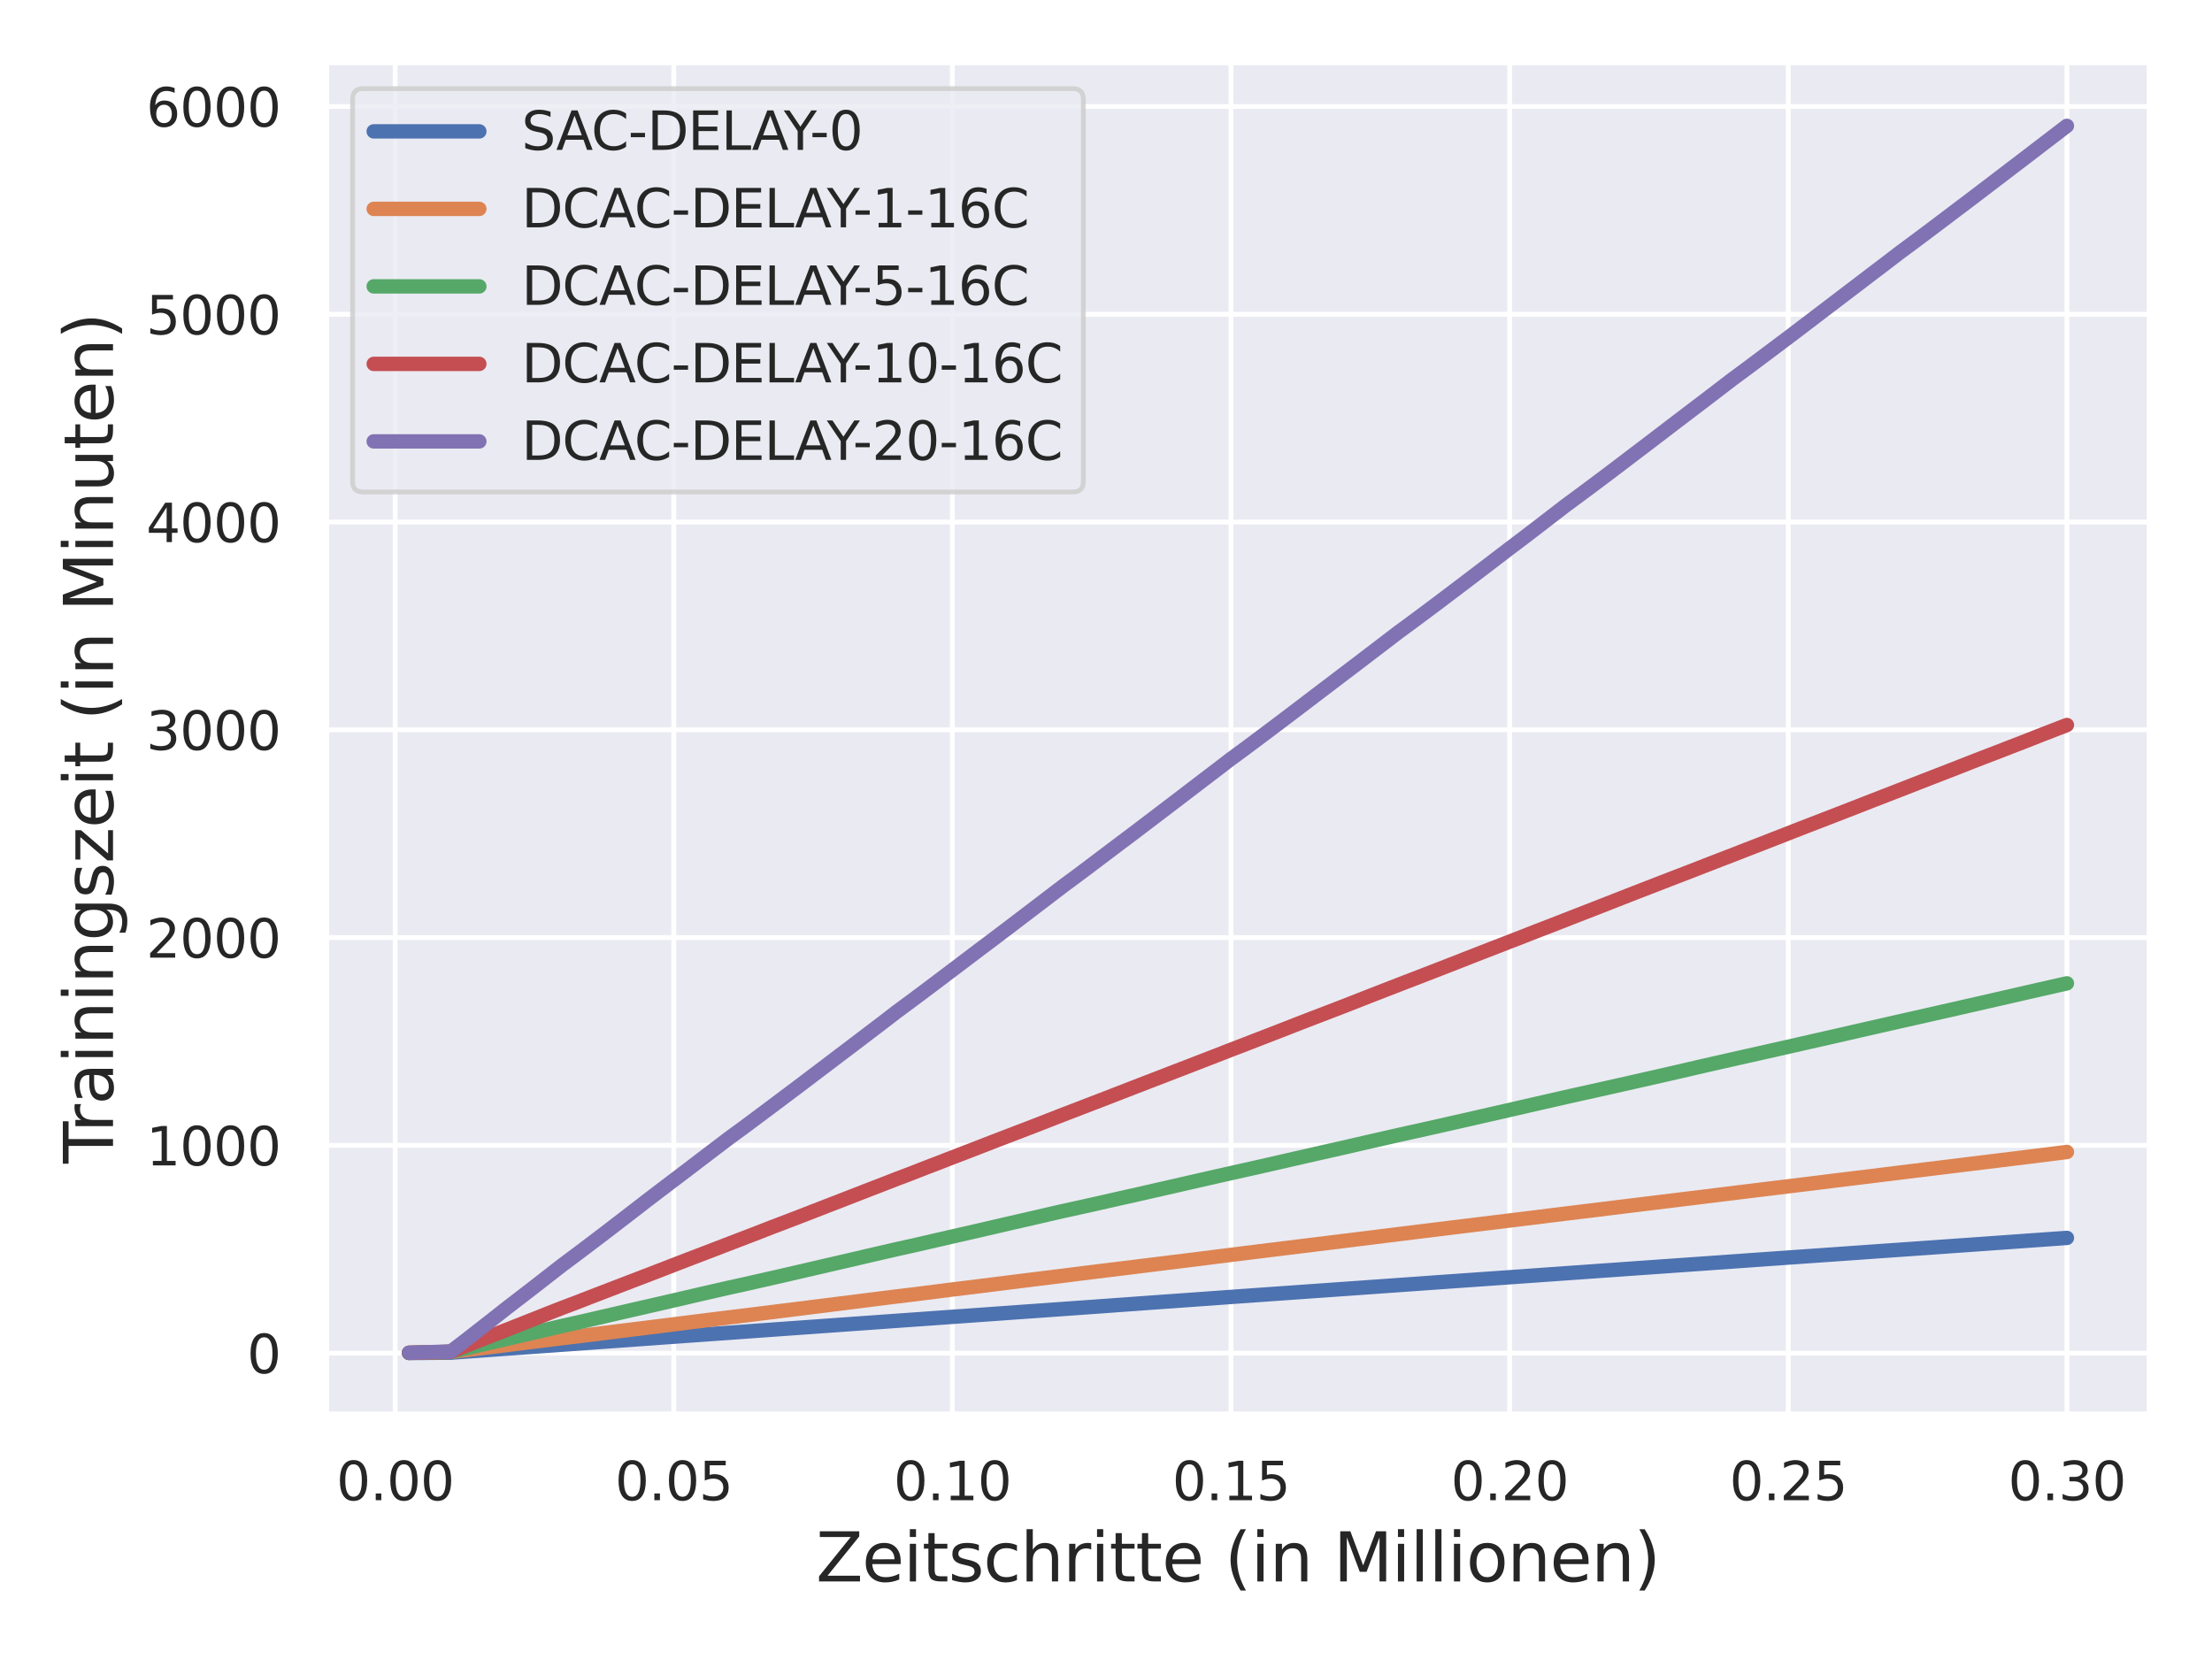 <?xml version="1.0" encoding="utf-8" standalone="no"?>
<!DOCTYPE svg PUBLIC "-//W3C//DTD SVG 1.1//EN"
  "http://www.w3.org/Graphics/SVG/1.1/DTD/svg11.dtd">
<svg xmlns:xlink="http://www.w3.org/1999/xlink" width="460.8pt" height="345.6pt" viewBox="0 0 460.8 345.6" xmlns="http://www.w3.org/2000/svg" version="1.1">
 <defs>
  <style type="text/css">*{stroke-linejoin: round; stroke-linecap: butt}</style>
 </defs>
 <g id="figure_1">
  <g id="patch_1">
   <path d="M 0 345.6 
L 460.8 345.6 
L 460.8 0 
L 0 0 
z
" style="fill: #ffffff"/>
  </g>
  <g id="axes_1">
   <g id="patch_2">
    <path d="M 67.95 294.66 
L 447.84 294.66 
L 447.84 12.96 
L 67.95 12.96 
z
" style="fill: #eaeaf2"/>
   </g>
   <g id="matplotlib.axis_1">
    <g id="xtick_1">
     <g id="line2d_1">
      <path d="M 82.316 294.66 
L 82.316 12.96 
" clip-path="url(#p1397d07bd5)" style="fill: none; stroke: #ffffff; stroke-linecap: round"/>
     </g>
     <g id="text_1">
      <!-- 0.00 -->
      <g style="fill: #262626" transform="translate(70.069 312.518)scale(0.11 -0.11)">
       <defs>
        <path id="DejaVuSans-30" d="M 2034 4250 
Q 1547 4250 1301 3770 
Q 1056 3291 1056 2328 
Q 1056 1369 1301 889 
Q 1547 409 2034 409 
Q 2525 409 2770 889 
Q 3016 1369 3016 2328 
Q 3016 3291 2770 3770 
Q 2525 4250 2034 4250 
z
M 2034 4750 
Q 2819 4750 3233 4129 
Q 3647 3509 3647 2328 
Q 3647 1150 3233 529 
Q 2819 -91 2034 -91 
Q 1250 -91 836 529 
Q 422 1150 422 2328 
Q 422 3509 836 4129 
Q 1250 4750 2034 4750 
z
" transform="scale(0.016)"/>
        <path id="DejaVuSans-2e" d="M 684 794 
L 1344 794 
L 1344 0 
L 684 0 
L 684 794 
z
" transform="scale(0.016)"/>
       </defs>
       <use xlink:href="#DejaVuSans-30"/>
       <use xlink:href="#DejaVuSans-2e" x="63.623"/>
       <use xlink:href="#DejaVuSans-30" x="95.41"/>
       <use xlink:href="#DejaVuSans-30" x="159.033"/>
      </g>
     </g>
    </g>
    <g id="xtick_2">
     <g id="line2d_2">
      <path d="M 140.358 294.66 
L 140.358 12.96 
" clip-path="url(#p1397d07bd5)" style="fill: none; stroke: #ffffff; stroke-linecap: round"/>
     </g>
     <g id="text_2">
      <!-- 0.05 -->
      <g style="fill: #262626" transform="translate(128.112 312.518)scale(0.11 -0.11)">
       <defs>
        <path id="DejaVuSans-35" d="M 691 4666 
L 3169 4666 
L 3169 4134 
L 1269 4134 
L 1269 2991 
Q 1406 3038 1543 3061 
Q 1681 3084 1819 3084 
Q 2600 3084 3056 2656 
Q 3513 2228 3513 1497 
Q 3513 744 3044 326 
Q 2575 -91 1722 -91 
Q 1428 -91 1123 -41 
Q 819 9 494 109 
L 494 744 
Q 775 591 1075 516 
Q 1375 441 1709 441 
Q 2250 441 2565 725 
Q 2881 1009 2881 1497 
Q 2881 1984 2565 2268 
Q 2250 2553 1709 2553 
Q 1456 2553 1204 2497 
Q 953 2441 691 2322 
L 691 4666 
z
" transform="scale(0.016)"/>
       </defs>
       <use xlink:href="#DejaVuSans-30"/>
       <use xlink:href="#DejaVuSans-2e" x="63.623"/>
       <use xlink:href="#DejaVuSans-30" x="95.41"/>
       <use xlink:href="#DejaVuSans-35" x="159.033"/>
      </g>
     </g>
    </g>
    <g id="xtick_3">
     <g id="line2d_3">
      <path d="M 198.401 294.66 
L 198.401 12.96 
" clip-path="url(#p1397d07bd5)" style="fill: none; stroke: #ffffff; stroke-linecap: round"/>
     </g>
     <g id="text_3">
      <!-- 0.10 -->
      <g style="fill: #262626" transform="translate(186.155 312.518)scale(0.11 -0.11)">
       <defs>
        <path id="DejaVuSans-31" d="M 794 531 
L 1825 531 
L 1825 4091 
L 703 3866 
L 703 4441 
L 1819 4666 
L 2450 4666 
L 2450 531 
L 3481 531 
L 3481 0 
L 794 0 
L 794 531 
z
" transform="scale(0.016)"/>
       </defs>
       <use xlink:href="#DejaVuSans-30"/>
       <use xlink:href="#DejaVuSans-2e" x="63.623"/>
       <use xlink:href="#DejaVuSans-31" x="95.41"/>
       <use xlink:href="#DejaVuSans-30" x="159.033"/>
      </g>
     </g>
    </g>
    <g id="xtick_4">
     <g id="line2d_4">
      <path d="M 256.444 294.66 
L 256.444 12.96 
" clip-path="url(#p1397d07bd5)" style="fill: none; stroke: #ffffff; stroke-linecap: round"/>
     </g>
     <g id="text_4">
      <!-- 0.15 -->
      <g style="fill: #262626" transform="translate(244.198 312.518)scale(0.11 -0.11)">
       <use xlink:href="#DejaVuSans-30"/>
       <use xlink:href="#DejaVuSans-2e" x="63.623"/>
       <use xlink:href="#DejaVuSans-31" x="95.41"/>
       <use xlink:href="#DejaVuSans-35" x="159.033"/>
      </g>
     </g>
    </g>
    <g id="xtick_5">
     <g id="line2d_5">
      <path d="M 314.487 294.66 
L 314.487 12.96 
" clip-path="url(#p1397d07bd5)" style="fill: none; stroke: #ffffff; stroke-linecap: round"/>
     </g>
     <g id="text_5">
      <!-- 0.20 -->
      <g style="fill: #262626" transform="translate(302.241 312.518)scale(0.11 -0.11)">
       <defs>
        <path id="DejaVuSans-32" d="M 1228 531 
L 3431 531 
L 3431 0 
L 469 0 
L 469 531 
Q 828 903 1448 1529 
Q 2069 2156 2228 2338 
Q 2531 2678 2651 2914 
Q 2772 3150 2772 3378 
Q 2772 3750 2511 3984 
Q 2250 4219 1831 4219 
Q 1534 4219 1204 4116 
Q 875 4013 500 3803 
L 500 4441 
Q 881 4594 1212 4672 
Q 1544 4750 1819 4750 
Q 2544 4750 2975 4387 
Q 3406 4025 3406 3419 
Q 3406 3131 3298 2873 
Q 3191 2616 2906 2266 
Q 2828 2175 2409 1742 
Q 1991 1309 1228 531 
z
" transform="scale(0.016)"/>
       </defs>
       <use xlink:href="#DejaVuSans-30"/>
       <use xlink:href="#DejaVuSans-2e" x="63.623"/>
       <use xlink:href="#DejaVuSans-32" x="95.41"/>
       <use xlink:href="#DejaVuSans-30" x="159.033"/>
      </g>
     </g>
    </g>
    <g id="xtick_6">
     <g id="line2d_6">
      <path d="M 372.529 294.66 
L 372.529 12.96 
" clip-path="url(#p1397d07bd5)" style="fill: none; stroke: #ffffff; stroke-linecap: round"/>
     </g>
     <g id="text_6">
      <!-- 0.25 -->
      <g style="fill: #262626" transform="translate(360.283 312.518)scale(0.11 -0.11)">
       <use xlink:href="#DejaVuSans-30"/>
       <use xlink:href="#DejaVuSans-2e" x="63.623"/>
       <use xlink:href="#DejaVuSans-32" x="95.41"/>
       <use xlink:href="#DejaVuSans-35" x="159.033"/>
      </g>
     </g>
    </g>
    <g id="xtick_7">
     <g id="line2d_7">
      <path d="M 430.572 294.66 
L 430.572 12.96 
" clip-path="url(#p1397d07bd5)" style="fill: none; stroke: #ffffff; stroke-linecap: round"/>
     </g>
     <g id="text_7">
      <!-- 0.30 -->
      <g style="fill: #262626" transform="translate(418.326 312.518)scale(0.11 -0.11)">
       <defs>
        <path id="DejaVuSans-33" d="M 2597 2516 
Q 3050 2419 3304 2112 
Q 3559 1806 3559 1356 
Q 3559 666 3084 287 
Q 2609 -91 1734 -91 
Q 1441 -91 1130 -33 
Q 819 25 488 141 
L 488 750 
Q 750 597 1062 519 
Q 1375 441 1716 441 
Q 2309 441 2620 675 
Q 2931 909 2931 1356 
Q 2931 1769 2642 2001 
Q 2353 2234 1838 2234 
L 1294 2234 
L 1294 2753 
L 1863 2753 
Q 2328 2753 2575 2939 
Q 2822 3125 2822 3475 
Q 2822 3834 2567 4026 
Q 2313 4219 1838 4219 
Q 1578 4219 1281 4162 
Q 984 4106 628 3988 
L 628 4550 
Q 988 4650 1302 4700 
Q 1616 4750 1894 4750 
Q 2613 4750 3031 4423 
Q 3450 4097 3450 3541 
Q 3450 3153 3228 2886 
Q 3006 2619 2597 2516 
z
" transform="scale(0.016)"/>
       </defs>
       <use xlink:href="#DejaVuSans-30"/>
       <use xlink:href="#DejaVuSans-2e" x="63.623"/>
       <use xlink:href="#DejaVuSans-33" x="95.41"/>
       <use xlink:href="#DejaVuSans-30" x="159.033"/>
      </g>
     </g>
    </g>
    <g id="text_8">
     <!-- Zeitschritte (in Millionen) -->
     <g style="fill: #262626" transform="translate(169.98 329.444)scale(0.14 -0.14)">
      <defs>
       <path id="DejaVuSans-5a" d="M 359 4666 
L 4025 4666 
L 4025 4184 
L 1075 531 
L 4097 531 
L 4097 0 
L 288 0 
L 288 481 
L 3238 4134 
L 359 4134 
L 359 4666 
z
" transform="scale(0.016)"/>
       <path id="DejaVuSans-65" d="M 3597 1894 
L 3597 1613 
L 953 1613 
Q 991 1019 1311 708 
Q 1631 397 2203 397 
Q 2534 397 2845 478 
Q 3156 559 3463 722 
L 3463 178 
Q 3153 47 2828 -22 
Q 2503 -91 2169 -91 
Q 1331 -91 842 396 
Q 353 884 353 1716 
Q 353 2575 817 3079 
Q 1281 3584 2069 3584 
Q 2775 3584 3186 3129 
Q 3597 2675 3597 1894 
z
M 3022 2063 
Q 3016 2534 2758 2815 
Q 2500 3097 2075 3097 
Q 1594 3097 1305 2825 
Q 1016 2553 972 2059 
L 3022 2063 
z
" transform="scale(0.016)"/>
       <path id="DejaVuSans-69" d="M 603 3500 
L 1178 3500 
L 1178 0 
L 603 0 
L 603 3500 
z
M 603 4863 
L 1178 4863 
L 1178 4134 
L 603 4134 
L 603 4863 
z
" transform="scale(0.016)"/>
       <path id="DejaVuSans-74" d="M 1172 4494 
L 1172 3500 
L 2356 3500 
L 2356 3053 
L 1172 3053 
L 1172 1153 
Q 1172 725 1289 603 
Q 1406 481 1766 481 
L 2356 481 
L 2356 0 
L 1766 0 
Q 1100 0 847 248 
Q 594 497 594 1153 
L 594 3053 
L 172 3053 
L 172 3500 
L 594 3500 
L 594 4494 
L 1172 4494 
z
" transform="scale(0.016)"/>
       <path id="DejaVuSans-73" d="M 2834 3397 
L 2834 2853 
Q 2591 2978 2328 3040 
Q 2066 3103 1784 3103 
Q 1356 3103 1142 2972 
Q 928 2841 928 2578 
Q 928 2378 1081 2264 
Q 1234 2150 1697 2047 
L 1894 2003 
Q 2506 1872 2764 1633 
Q 3022 1394 3022 966 
Q 3022 478 2636 193 
Q 2250 -91 1575 -91 
Q 1294 -91 989 -36 
Q 684 19 347 128 
L 347 722 
Q 666 556 975 473 
Q 1284 391 1588 391 
Q 1994 391 2212 530 
Q 2431 669 2431 922 
Q 2431 1156 2273 1281 
Q 2116 1406 1581 1522 
L 1381 1569 
Q 847 1681 609 1914 
Q 372 2147 372 2553 
Q 372 3047 722 3315 
Q 1072 3584 1716 3584 
Q 2034 3584 2315 3537 
Q 2597 3491 2834 3397 
z
" transform="scale(0.016)"/>
       <path id="DejaVuSans-63" d="M 3122 3366 
L 3122 2828 
Q 2878 2963 2633 3030 
Q 2388 3097 2138 3097 
Q 1578 3097 1268 2742 
Q 959 2388 959 1747 
Q 959 1106 1268 751 
Q 1578 397 2138 397 
Q 2388 397 2633 464 
Q 2878 531 3122 666 
L 3122 134 
Q 2881 22 2623 -34 
Q 2366 -91 2075 -91 
Q 1284 -91 818 406 
Q 353 903 353 1747 
Q 353 2603 823 3093 
Q 1294 3584 2113 3584 
Q 2378 3584 2631 3529 
Q 2884 3475 3122 3366 
z
" transform="scale(0.016)"/>
       <path id="DejaVuSans-68" d="M 3513 2113 
L 3513 0 
L 2938 0 
L 2938 2094 
Q 2938 2591 2744 2837 
Q 2550 3084 2163 3084 
Q 1697 3084 1428 2787 
Q 1159 2491 1159 1978 
L 1159 0 
L 581 0 
L 581 4863 
L 1159 4863 
L 1159 2956 
Q 1366 3272 1645 3428 
Q 1925 3584 2291 3584 
Q 2894 3584 3203 3211 
Q 3513 2838 3513 2113 
z
" transform="scale(0.016)"/>
       <path id="DejaVuSans-72" d="M 2631 2963 
Q 2534 3019 2420 3045 
Q 2306 3072 2169 3072 
Q 1681 3072 1420 2755 
Q 1159 2438 1159 1844 
L 1159 0 
L 581 0 
L 581 3500 
L 1159 3500 
L 1159 2956 
Q 1341 3275 1631 3429 
Q 1922 3584 2338 3584 
Q 2397 3584 2469 3576 
Q 2541 3569 2628 3553 
L 2631 2963 
z
" transform="scale(0.016)"/>
       <path id="DejaVuSans-20" transform="scale(0.016)"/>
       <path id="DejaVuSans-28" d="M 1984 4856 
Q 1566 4138 1362 3434 
Q 1159 2731 1159 2009 
Q 1159 1288 1364 580 
Q 1569 -128 1984 -844 
L 1484 -844 
Q 1016 -109 783 600 
Q 550 1309 550 2009 
Q 550 2706 781 3412 
Q 1013 4119 1484 4856 
L 1984 4856 
z
" transform="scale(0.016)"/>
       <path id="DejaVuSans-6e" d="M 3513 2113 
L 3513 0 
L 2938 0 
L 2938 2094 
Q 2938 2591 2744 2837 
Q 2550 3084 2163 3084 
Q 1697 3084 1428 2787 
Q 1159 2491 1159 1978 
L 1159 0 
L 581 0 
L 581 3500 
L 1159 3500 
L 1159 2956 
Q 1366 3272 1645 3428 
Q 1925 3584 2291 3584 
Q 2894 3584 3203 3211 
Q 3513 2838 3513 2113 
z
" transform="scale(0.016)"/>
       <path id="DejaVuSans-4d" d="M 628 4666 
L 1569 4666 
L 2759 1491 
L 3956 4666 
L 4897 4666 
L 4897 0 
L 4281 0 
L 4281 4097 
L 3078 897 
L 2444 897 
L 1241 4097 
L 1241 0 
L 628 0 
L 628 4666 
z
" transform="scale(0.016)"/>
       <path id="DejaVuSans-6c" d="M 603 4863 
L 1178 4863 
L 1178 0 
L 603 0 
L 603 4863 
z
" transform="scale(0.016)"/>
       <path id="DejaVuSans-6f" d="M 1959 3097 
Q 1497 3097 1228 2736 
Q 959 2375 959 1747 
Q 959 1119 1226 758 
Q 1494 397 1959 397 
Q 2419 397 2687 759 
Q 2956 1122 2956 1747 
Q 2956 2369 2687 2733 
Q 2419 3097 1959 3097 
z
M 1959 3584 
Q 2709 3584 3137 3096 
Q 3566 2609 3566 1747 
Q 3566 888 3137 398 
Q 2709 -91 1959 -91 
Q 1206 -91 779 398 
Q 353 888 353 1747 
Q 353 2609 779 3096 
Q 1206 3584 1959 3584 
z
" transform="scale(0.016)"/>
       <path id="DejaVuSans-29" d="M 513 4856 
L 1013 4856 
Q 1481 4119 1714 3412 
Q 1947 2706 1947 2009 
Q 1947 1309 1714 600 
Q 1481 -109 1013 -844 
L 513 -844 
Q 928 -128 1133 580 
Q 1338 1288 1338 2009 
Q 1338 2731 1133 3434 
Q 928 4138 513 4856 
z
" transform="scale(0.016)"/>
      </defs>
      <use xlink:href="#DejaVuSans-5a"/>
      <use xlink:href="#DejaVuSans-65" x="68.506"/>
      <use xlink:href="#DejaVuSans-69" x="130.029"/>
      <use xlink:href="#DejaVuSans-74" x="157.812"/>
      <use xlink:href="#DejaVuSans-73" x="197.021"/>
      <use xlink:href="#DejaVuSans-63" x="249.121"/>
      <use xlink:href="#DejaVuSans-68" x="304.102"/>
      <use xlink:href="#DejaVuSans-72" x="367.48"/>
      <use xlink:href="#DejaVuSans-69" x="408.594"/>
      <use xlink:href="#DejaVuSans-74" x="436.377"/>
      <use xlink:href="#DejaVuSans-74" x="475.586"/>
      <use xlink:href="#DejaVuSans-65" x="514.795"/>
      <use xlink:href="#DejaVuSans-20" x="576.318"/>
      <use xlink:href="#DejaVuSans-28" x="608.105"/>
      <use xlink:href="#DejaVuSans-69" x="647.119"/>
      <use xlink:href="#DejaVuSans-6e" x="674.902"/>
      <use xlink:href="#DejaVuSans-20" x="738.281"/>
      <use xlink:href="#DejaVuSans-4d" x="770.068"/>
      <use xlink:href="#DejaVuSans-69" x="856.348"/>
      <use xlink:href="#DejaVuSans-6c" x="884.131"/>
      <use xlink:href="#DejaVuSans-6c" x="911.914"/>
      <use xlink:href="#DejaVuSans-69" x="939.697"/>
      <use xlink:href="#DejaVuSans-6f" x="967.48"/>
      <use xlink:href="#DejaVuSans-6e" x="1028.662"/>
      <use xlink:href="#DejaVuSans-65" x="1092.041"/>
      <use xlink:href="#DejaVuSans-6e" x="1153.564"/>
      <use xlink:href="#DejaVuSans-29" x="1216.943"/>
     </g>
    </g>
   </g>
   <g id="matplotlib.axis_2">
    <g id="ytick_1">
     <g id="line2d_8">
      <path d="M 67.95 281.879 
L 447.84 281.879 
" clip-path="url(#p1397d07bd5)" style="fill: none; stroke: #ffffff; stroke-linecap: round"/>
     </g>
     <g id="text_9">
      <!-- 0 -->
      <g style="fill: #262626" transform="translate(51.451 286.058)scale(0.11 -0.11)">
       <use xlink:href="#DejaVuSans-30"/>
      </g>
     </g>
    </g>
    <g id="ytick_2">
     <g id="line2d_9">
      <path d="M 67.95 238.597 
L 447.84 238.597 
" clip-path="url(#p1397d07bd5)" style="fill: none; stroke: #ffffff; stroke-linecap: round"/>
     </g>
     <g id="text_10">
      <!-- 1000 -->
      <g style="fill: #262626" transform="translate(30.455 242.776)scale(0.11 -0.11)">
       <use xlink:href="#DejaVuSans-31"/>
       <use xlink:href="#DejaVuSans-30" x="63.623"/>
       <use xlink:href="#DejaVuSans-30" x="127.246"/>
       <use xlink:href="#DejaVuSans-30" x="190.869"/>
      </g>
     </g>
    </g>
    <g id="ytick_3">
     <g id="line2d_10">
      <path d="M 67.95 195.315 
L 447.84 195.315 
" clip-path="url(#p1397d07bd5)" style="fill: none; stroke: #ffffff; stroke-linecap: round"/>
     </g>
     <g id="text_11">
      <!-- 2000 -->
      <g style="fill: #262626" transform="translate(30.455 199.494)scale(0.11 -0.11)">
       <use xlink:href="#DejaVuSans-32"/>
       <use xlink:href="#DejaVuSans-30" x="63.623"/>
       <use xlink:href="#DejaVuSans-30" x="127.246"/>
       <use xlink:href="#DejaVuSans-30" x="190.869"/>
      </g>
     </g>
    </g>
    <g id="ytick_4">
     <g id="line2d_11">
      <path d="M 67.95 152.033 
L 447.84 152.033 
" clip-path="url(#p1397d07bd5)" style="fill: none; stroke: #ffffff; stroke-linecap: round"/>
     </g>
     <g id="text_12">
      <!-- 3000 -->
      <g style="fill: #262626" transform="translate(30.455 156.212)scale(0.11 -0.11)">
       <use xlink:href="#DejaVuSans-33"/>
       <use xlink:href="#DejaVuSans-30" x="63.623"/>
       <use xlink:href="#DejaVuSans-30" x="127.246"/>
       <use xlink:href="#DejaVuSans-30" x="190.869"/>
      </g>
     </g>
    </g>
    <g id="ytick_5">
     <g id="line2d_12">
      <path d="M 67.95 108.751 
L 447.84 108.751 
" clip-path="url(#p1397d07bd5)" style="fill: none; stroke: #ffffff; stroke-linecap: round"/>
     </g>
     <g id="text_13">
      <!-- 4000 -->
      <g style="fill: #262626" transform="translate(30.455 112.931)scale(0.11 -0.11)">
       <defs>
        <path id="DejaVuSans-34" d="M 2419 4116 
L 825 1625 
L 2419 1625 
L 2419 4116 
z
M 2253 4666 
L 3047 4666 
L 3047 1625 
L 3713 1625 
L 3713 1100 
L 3047 1100 
L 3047 0 
L 2419 0 
L 2419 1100 
L 313 1100 
L 313 1709 
L 2253 4666 
z
" transform="scale(0.016)"/>
       </defs>
       <use xlink:href="#DejaVuSans-34"/>
       <use xlink:href="#DejaVuSans-30" x="63.623"/>
       <use xlink:href="#DejaVuSans-30" x="127.246"/>
       <use xlink:href="#DejaVuSans-30" x="190.869"/>
      </g>
     </g>
    </g>
    <g id="ytick_6">
     <g id="line2d_13">
      <path d="M 67.95 65.47 
L 447.84 65.47 
" clip-path="url(#p1397d07bd5)" style="fill: none; stroke: #ffffff; stroke-linecap: round"/>
     </g>
     <g id="text_14">
      <!-- 5000 -->
      <g style="fill: #262626" transform="translate(30.455 69.649)scale(0.11 -0.11)">
       <use xlink:href="#DejaVuSans-35"/>
       <use xlink:href="#DejaVuSans-30" x="63.623"/>
       <use xlink:href="#DejaVuSans-30" x="127.246"/>
       <use xlink:href="#DejaVuSans-30" x="190.869"/>
      </g>
     </g>
    </g>
    <g id="ytick_7">
     <g id="line2d_14">
      <path d="M 67.95 22.188 
L 447.84 22.188 
" clip-path="url(#p1397d07bd5)" style="fill: none; stroke: #ffffff; stroke-linecap: round"/>
     </g>
     <g id="text_15">
      <!-- 6000 -->
      <g style="fill: #262626" transform="translate(30.455 26.367)scale(0.11 -0.11)">
       <defs>
        <path id="DejaVuSans-36" d="M 2113 2584 
Q 1688 2584 1439 2293 
Q 1191 2003 1191 1497 
Q 1191 994 1439 701 
Q 1688 409 2113 409 
Q 2538 409 2786 701 
Q 3034 994 3034 1497 
Q 3034 2003 2786 2293 
Q 2538 2584 2113 2584 
z
M 3366 4563 
L 3366 3988 
Q 3128 4100 2886 4159 
Q 2644 4219 2406 4219 
Q 1781 4219 1451 3797 
Q 1122 3375 1075 2522 
Q 1259 2794 1537 2939 
Q 1816 3084 2150 3084 
Q 2853 3084 3261 2657 
Q 3669 2231 3669 1497 
Q 3669 778 3244 343 
Q 2819 -91 2113 -91 
Q 1303 -91 875 529 
Q 447 1150 447 2328 
Q 447 3434 972 4092 
Q 1497 4750 2381 4750 
Q 2619 4750 2861 4703 
Q 3103 4656 3366 4563 
z
" transform="scale(0.016)"/>
       </defs>
       <use xlink:href="#DejaVuSans-36"/>
       <use xlink:href="#DejaVuSans-30" x="63.623"/>
       <use xlink:href="#DejaVuSans-30" x="127.246"/>
       <use xlink:href="#DejaVuSans-30" x="190.869"/>
      </g>
     </g>
    </g>
    <g id="text_16">
     <!-- Trainingszeit (in Minuten) -->
     <g style="fill: #262626" transform="translate(23.543 242.38)rotate(-90)scale(0.14 -0.14)">
      <defs>
       <path id="DejaVuSans-54" d="M -19 4666 
L 3928 4666 
L 3928 4134 
L 2272 4134 
L 2272 0 
L 1638 0 
L 1638 4134 
L -19 4134 
L -19 4666 
z
" transform="scale(0.016)"/>
       <path id="DejaVuSans-61" d="M 2194 1759 
Q 1497 1759 1228 1600 
Q 959 1441 959 1056 
Q 959 750 1161 570 
Q 1363 391 1709 391 
Q 2188 391 2477 730 
Q 2766 1069 2766 1631 
L 2766 1759 
L 2194 1759 
z
M 3341 1997 
L 3341 0 
L 2766 0 
L 2766 531 
Q 2569 213 2275 61 
Q 1981 -91 1556 -91 
Q 1019 -91 701 211 
Q 384 513 384 1019 
Q 384 1609 779 1909 
Q 1175 2209 1959 2209 
L 2766 2209 
L 2766 2266 
Q 2766 2663 2505 2880 
Q 2244 3097 1772 3097 
Q 1472 3097 1187 3025 
Q 903 2953 641 2809 
L 641 3341 
Q 956 3463 1253 3523 
Q 1550 3584 1831 3584 
Q 2591 3584 2966 3190 
Q 3341 2797 3341 1997 
z
" transform="scale(0.016)"/>
       <path id="DejaVuSans-67" d="M 2906 1791 
Q 2906 2416 2648 2759 
Q 2391 3103 1925 3103 
Q 1463 3103 1205 2759 
Q 947 2416 947 1791 
Q 947 1169 1205 825 
Q 1463 481 1925 481 
Q 2391 481 2648 825 
Q 2906 1169 2906 1791 
z
M 3481 434 
Q 3481 -459 3084 -895 
Q 2688 -1331 1869 -1331 
Q 1566 -1331 1297 -1286 
Q 1028 -1241 775 -1147 
L 775 -588 
Q 1028 -725 1275 -790 
Q 1522 -856 1778 -856 
Q 2344 -856 2625 -561 
Q 2906 -266 2906 331 
L 2906 616 
Q 2728 306 2450 153 
Q 2172 0 1784 0 
Q 1141 0 747 490 
Q 353 981 353 1791 
Q 353 2603 747 3093 
Q 1141 3584 1784 3584 
Q 2172 3584 2450 3431 
Q 2728 3278 2906 2969 
L 2906 3500 
L 3481 3500 
L 3481 434 
z
" transform="scale(0.016)"/>
       <path id="DejaVuSans-7a" d="M 353 3500 
L 3084 3500 
L 3084 2975 
L 922 459 
L 3084 459 
L 3084 0 
L 275 0 
L 275 525 
L 2438 3041 
L 353 3041 
L 353 3500 
z
" transform="scale(0.016)"/>
       <path id="DejaVuSans-75" d="M 544 1381 
L 544 3500 
L 1119 3500 
L 1119 1403 
Q 1119 906 1312 657 
Q 1506 409 1894 409 
Q 2359 409 2629 706 
Q 2900 1003 2900 1516 
L 2900 3500 
L 3475 3500 
L 3475 0 
L 2900 0 
L 2900 538 
Q 2691 219 2414 64 
Q 2138 -91 1772 -91 
Q 1169 -91 856 284 
Q 544 659 544 1381 
z
M 1991 3584 
L 1991 3584 
z
" transform="scale(0.016)"/>
      </defs>
      <use xlink:href="#DejaVuSans-54"/>
      <use xlink:href="#DejaVuSans-72" x="46.334"/>
      <use xlink:href="#DejaVuSans-61" x="87.447"/>
      <use xlink:href="#DejaVuSans-69" x="148.727"/>
      <use xlink:href="#DejaVuSans-6e" x="176.51"/>
      <use xlink:href="#DejaVuSans-69" x="239.889"/>
      <use xlink:href="#DejaVuSans-6e" x="267.672"/>
      <use xlink:href="#DejaVuSans-67" x="331.051"/>
      <use xlink:href="#DejaVuSans-73" x="394.527"/>
      <use xlink:href="#DejaVuSans-7a" x="446.627"/>
      <use xlink:href="#DejaVuSans-65" x="499.117"/>
      <use xlink:href="#DejaVuSans-69" x="560.641"/>
      <use xlink:href="#DejaVuSans-74" x="588.424"/>
      <use xlink:href="#DejaVuSans-20" x="627.633"/>
      <use xlink:href="#DejaVuSans-28" x="659.42"/>
      <use xlink:href="#DejaVuSans-69" x="698.434"/>
      <use xlink:href="#DejaVuSans-6e" x="726.217"/>
      <use xlink:href="#DejaVuSans-20" x="789.596"/>
      <use xlink:href="#DejaVuSans-4d" x="821.383"/>
      <use xlink:href="#DejaVuSans-69" x="907.662"/>
      <use xlink:href="#DejaVuSans-6e" x="935.445"/>
      <use xlink:href="#DejaVuSans-75" x="998.824"/>
      <use xlink:href="#DejaVuSans-74" x="1062.203"/>
      <use xlink:href="#DejaVuSans-65" x="1101.412"/>
      <use xlink:href="#DejaVuSans-6e" x="1162.936"/>
      <use xlink:href="#DejaVuSans-29" x="1226.314"/>
     </g>
    </g>
   </g>
   <g id="PolyCollection_1">
    <defs>
     <path id="m2531b1c7b4" d="M 85.218 -63.745 
L 85.218 -63.747 
L 88.12 -63.771 
L 91.022 -63.796 
L 93.924 -63.821 
L 96.826 -64.032 
L 99.728 -64.239 
L 102.631 -64.447 
L 105.533 -64.665 
L 108.435 -64.873 
L 111.337 -65.081 
L 114.239 -65.29 
L 117.141 -65.5 
L 120.043 -65.707 
L 122.946 -65.913 
L 125.848 -66.123 
L 128.75 -66.335 
L 131.652 -66.543 
L 134.554 -66.754 
L 137.456 -66.962 
L 140.358 -67.171 
L 143.261 -67.386 
L 146.163 -67.596 
L 149.065 -67.804 
L 151.967 -68.011 
L 154.869 -68.217 
L 157.771 -68.427 
L 160.673 -68.628 
L 163.575 -68.841 
L 166.478 -69.05 
L 169.38 -69.259 
L 172.282 -69.465 
L 175.184 -69.675 
L 178.086 -69.885 
L 180.988 -70.092 
L 183.89 -70.3 
L 186.793 -70.506 
L 189.695 -70.715 
L 192.597 -70.921 
L 195.499 -71.13 
L 198.401 -71.334 
L 201.303 -71.545 
L 204.205 -71.757 
L 207.108 -71.972 
L 210.01 -72.179 
L 212.912 -72.388 
L 215.814 -72.595 
L 218.716 -72.802 
L 221.618 -73.013 
L 224.52 -73.225 
L 227.423 -73.428 
L 230.325 -73.642 
L 233.227 -73.856 
L 236.129 -74.064 
L 239.031 -74.276 
L 241.933 -74.484 
L 244.835 -74.689 
L 247.738 -74.899 
L 250.64 -75.103 
L 253.542 -75.314 
L 256.444 -75.519 
L 259.346 -75.727 
L 262.248 -75.936 
L 265.15 -76.144 
L 268.052 -76.351 
L 270.955 -76.555 
L 273.857 -76.762 
L 276.759 -76.971 
L 279.661 -77.174 
L 282.563 -77.375 
L 285.465 -77.578 
L 288.367 -77.787 
L 291.27 -77.989 
L 294.172 -78.197 
L 297.074 -78.4 
L 299.976 -78.604 
L 302.878 -78.808 
L 305.78 -79.021 
L 308.682 -79.227 
L 311.585 -79.439 
L 314.487 -79.648 
L 317.389 -79.85 
L 320.291 -80.058 
L 323.193 -80.266 
L 326.095 -80.481 
L 328.997 -80.686 
L 331.9 -80.897 
L 334.802 -81.105 
L 337.704 -81.313 
L 340.606 -81.524 
L 343.508 -81.727 
L 346.41 -81.931 
L 349.312 -82.134 
L 352.215 -82.336 
L 355.117 -82.55 
L 358.019 -82.755 
L 360.921 -82.961 
L 363.823 -83.168 
L 366.725 -83.371 
L 369.627 -83.578 
L 372.529 -83.786 
L 375.432 -83.994 
L 378.334 -84.206 
L 381.236 -84.419 
L 384.138 -84.622 
L 387.04 -84.831 
L 389.942 -85.039 
L 392.844 -85.242 
L 395.747 -85.449 
L 398.649 -85.657 
L 401.551 -85.868 
L 404.453 -86.075 
L 407.355 -86.278 
L 410.257 -86.484 
L 413.159 -86.688 
L 416.062 -86.891 
L 418.964 -87.094 
L 421.866 -87.302 
L 424.768 -87.508 
L 427.67 -87.719 
L 430.572 -87.932 
L 430.572 -87.436 
L 430.572 -87.436 
L 427.67 -87.234 
L 424.768 -87.035 
L 421.866 -86.83 
L 418.964 -86.63 
L 416.062 -86.43 
L 413.159 -86.229 
L 410.257 -86.025 
L 407.355 -85.826 
L 404.453 -85.625 
L 401.551 -85.422 
L 398.649 -85.213 
L 395.747 -85.009 
L 392.844 -84.811 
L 389.942 -84.61 
L 387.04 -84.407 
L 384.138 -84.199 
L 381.236 -83.995 
L 378.334 -83.792 
L 375.432 -83.591 
L 372.529 -83.387 
L 369.627 -83.186 
L 366.725 -82.985 
L 363.823 -82.783 
L 360.921 -82.577 
L 358.019 -82.375 
L 355.117 -82.172 
L 352.215 -81.97 
L 349.312 -81.763 
L 346.41 -81.559 
L 343.508 -81.36 
L 340.606 -81.159 
L 337.704 -80.954 
L 334.802 -80.748 
L 331.9 -80.545 
L 328.997 -80.341 
L 326.095 -80.136 
L 323.193 -79.933 
L 320.291 -79.727 
L 317.389 -79.52 
L 314.487 -79.317 
L 311.585 -79.112 
L 308.682 -78.911 
L 305.78 -78.705 
L 302.878 -78.503 
L 299.976 -78.293 
L 297.074 -78.09 
L 294.172 -77.884 
L 291.27 -77.683 
L 288.367 -77.477 
L 285.465 -77.272 
L 282.563 -77.063 
L 279.661 -76.858 
L 276.759 -76.658 
L 273.857 -76.456 
L 270.955 -76.259 
L 268.052 -76.056 
L 265.15 -75.854 
L 262.248 -75.646 
L 259.346 -75.444 
L 256.444 -75.242 
L 253.542 -75.036 
L 250.64 -74.83 
L 247.738 -74.626 
L 244.835 -74.421 
L 241.933 -74.216 
L 239.031 -74.014 
L 236.129 -73.805 
L 233.227 -73.596 
L 230.325 -73.391 
L 227.423 -73.19 
L 224.52 -72.988 
L 221.618 -72.781 
L 218.716 -72.577 
L 215.814 -72.374 
L 212.912 -72.174 
L 210.01 -71.972 
L 207.108 -71.768 
L 204.205 -71.568 
L 201.303 -71.366 
L 198.401 -71.161 
L 195.499 -70.957 
L 192.597 -70.754 
L 189.695 -70.552 
L 186.793 -70.349 
L 183.89 -70.147 
L 180.988 -69.95 
L 178.086 -69.748 
L 175.184 -69.542 
L 172.282 -69.335 
L 169.38 -69.132 
L 166.478 -68.926 
L 163.575 -68.721 
L 160.673 -68.512 
L 157.771 -68.307 
L 154.869 -68.105 
L 151.967 -67.905 
L 149.065 -67.704 
L 146.163 -67.503 
L 143.261 -67.3 
L 140.358 -67.096 
L 137.456 -66.891 
L 134.554 -66.68 
L 131.652 -66.473 
L 128.75 -66.271 
L 125.848 -66.07 
L 122.946 -65.866 
L 120.043 -65.664 
L 117.141 -65.462 
L 114.239 -65.259 
L 111.337 -65.054 
L 108.435 -64.844 
L 105.533 -64.642 
L 102.631 -64.438 
L 99.728 -64.23 
L 96.826 -64.024 
L 93.924 -63.815 
L 91.022 -63.792 
L 88.12 -63.768 
L 85.218 -63.745 
z
" style="stroke: #ffffff; stroke-opacity: 0.5"/>
    </defs>
    <g clip-path="url(#p1397d07bd5)">
     <use xlink:href="#m2531b1c7b4" x="0" y="345.6" style="fill: #4c72b0; fill-opacity: 0.5; stroke: #ffffff; stroke-opacity: 0.5"/>
    </g>
   </g>
   <g id="PolyCollection_2">
    <defs>
     <path id="mae837dc956" d="M 85.218 -63.775 
L 85.218 -63.778 
L 88.12 -63.842 
L 91.022 -63.909 
L 93.924 -63.973 
L 96.826 -64.335 
L 99.728 -64.697 
L 102.631 -65.055 
L 105.533 -65.412 
L 108.435 -65.771 
L 111.337 -66.129 
L 114.239 -66.493 
L 117.141 -66.848 
L 120.043 -67.2 
L 122.946 -67.56 
L 125.848 -67.926 
L 128.75 -68.293 
L 131.652 -68.653 
L 134.554 -69.012 
L 137.456 -69.373 
L 140.358 -69.733 
L 143.261 -70.103 
L 146.163 -70.467 
L 149.065 -70.82 
L 151.967 -71.174 
L 154.869 -71.527 
L 157.771 -71.887 
L 160.673 -72.25 
L 163.575 -72.614 
L 166.478 -72.974 
L 169.38 -73.344 
L 172.282 -73.707 
L 175.184 -74.066 
L 178.086 -74.434 
L 180.988 -74.806 
L 183.89 -75.178 
L 186.793 -75.542 
L 189.695 -75.891 
L 192.597 -76.257 
L 195.499 -76.628 
L 198.401 -77 
L 201.303 -77.36 
L 204.205 -77.721 
L 207.108 -78.087 
L 210.01 -78.456 
L 212.912 -78.821 
L 215.814 -79.181 
L 218.716 -79.54 
L 221.618 -79.903 
L 224.52 -80.27 
L 227.423 -80.631 
L 230.325 -80.986 
L 233.227 -81.342 
L 236.129 -81.698 
L 239.031 -82.059 
L 241.933 -82.422 
L 244.835 -82.782 
L 247.738 -83.143 
L 250.64 -83.5 
L 253.542 -83.875 
L 256.444 -84.235 
L 259.346 -84.592 
L 262.248 -84.946 
L 265.15 -85.305 
L 268.052 -85.667 
L 270.955 -86.022 
L 273.857 -86.382 
L 276.759 -86.743 
L 279.661 -87.108 
L 282.563 -87.469 
L 285.465 -87.83 
L 288.367 -88.203 
L 291.27 -88.565 
L 294.172 -88.929 
L 297.074 -89.287 
L 299.976 -89.646 
L 302.878 -90.012 
L 305.78 -90.371 
L 308.682 -90.727 
L 311.585 -91.081 
L 314.487 -91.44 
L 317.389 -91.801 
L 320.291 -92.153 
L 323.193 -92.512 
L 326.095 -92.869 
L 328.997 -93.215 
L 331.9 -93.565 
L 334.802 -93.918 
L 337.704 -94.281 
L 340.606 -94.632 
L 343.508 -94.985 
L 346.41 -95.346 
L 349.312 -95.703 
L 352.215 -96.054 
L 355.117 -96.407 
L 358.019 -96.768 
L 360.921 -97.122 
L 363.823 -97.483 
L 366.725 -97.836 
L 369.627 -98.185 
L 372.529 -98.533 
L 375.432 -98.89 
L 378.334 -99.247 
L 381.236 -99.607 
L 384.138 -99.967 
L 387.04 -100.32 
L 389.942 -100.668 
L 392.844 -101.026 
L 395.747 -101.385 
L 398.649 -101.733 
L 401.551 -102.085 
L 404.453 -102.431 
L 407.355 -102.792 
L 410.257 -103.144 
L 413.159 -103.498 
L 416.062 -103.851 
L 418.964 -104.207 
L 421.866 -104.553 
L 424.768 -104.907 
L 427.67 -105.277 
L 430.572 -105.634 
L 430.572 -105.603 
L 430.572 -105.603 
L 427.67 -105.238 
L 424.768 -104.874 
L 421.866 -104.509 
L 418.964 -104.145 
L 416.062 -103.788 
L 413.159 -103.428 
L 410.257 -103.068 
L 407.355 -102.711 
L 404.453 -102.355 
L 401.551 -101.993 
L 398.649 -101.634 
L 395.747 -101.268 
L 392.844 -100.908 
L 389.942 -100.542 
L 387.04 -100.189 
L 384.138 -99.833 
L 381.236 -99.479 
L 378.334 -99.115 
L 375.432 -98.761 
L 372.529 -98.406 
L 369.627 -98.049 
L 366.725 -97.692 
L 363.823 -97.334 
L 360.921 -96.976 
L 358.019 -96.618 
L 355.117 -96.257 
L 352.215 -95.903 
L 349.312 -95.546 
L 346.41 -95.191 
L 343.508 -94.841 
L 340.606 -94.477 
L 337.704 -94.122 
L 334.802 -93.765 
L 331.9 -93.405 
L 328.997 -93.054 
L 326.095 -92.693 
L 323.193 -92.335 
L 320.291 -91.964 
L 317.389 -91.61 
L 314.487 -91.255 
L 311.585 -90.897 
L 308.682 -90.545 
L 305.78 -90.188 
L 302.878 -89.844 
L 299.976 -89.491 
L 297.074 -89.134 
L 294.172 -88.779 
L 291.27 -88.425 
L 288.367 -88.072 
L 285.465 -87.714 
L 282.563 -87.361 
L 279.661 -87.006 
L 276.759 -86.656 
L 273.857 -86.297 
L 270.955 -85.943 
L 268.052 -85.589 
L 265.15 -85.234 
L 262.248 -84.874 
L 259.346 -84.512 
L 256.444 -84.144 
L 253.542 -83.784 
L 250.64 -83.412 
L 247.738 -83.053 
L 244.835 -82.693 
L 241.933 -82.338 
L 239.031 -81.98 
L 236.129 -81.621 
L 233.227 -81.269 
L 230.325 -80.911 
L 227.423 -80.55 
L 224.52 -80.185 
L 221.618 -79.823 
L 218.716 -79.458 
L 215.814 -79.103 
L 212.912 -78.739 
L 210.01 -78.379 
L 207.108 -78.02 
L 204.205 -77.66 
L 201.303 -77.303 
L 198.401 -76.953 
L 195.499 -76.58 
L 192.597 -76.22 
L 189.695 -75.859 
L 186.793 -75.513 
L 183.89 -75.152 
L 180.988 -74.789 
L 178.086 -74.426 
L 175.184 -74.066 
L 172.282 -73.694 
L 169.38 -73.337 
L 166.478 -72.969 
L 163.575 -72.611 
L 160.673 -72.246 
L 157.771 -71.886 
L 154.869 -71.524 
L 151.967 -71.173 
L 149.065 -70.806 
L 146.163 -70.44 
L 143.261 -70.073 
L 140.358 -69.705 
L 137.456 -69.338 
L 134.554 -68.977 
L 131.652 -68.618 
L 128.75 -68.259 
L 125.848 -67.895 
L 122.946 -67.533 
L 120.043 -67.172 
L 117.141 -66.832 
L 114.239 -66.475 
L 111.337 -66.115 
L 108.435 -65.756 
L 105.533 -65.396 
L 102.631 -65.036 
L 99.728 -64.679 
L 96.826 -64.321 
L 93.924 -63.965 
L 91.022 -63.901 
L 88.12 -63.836 
L 85.218 -63.775 
z
" style="stroke: #ffffff; stroke-opacity: 0.5"/>
    </defs>
    <g clip-path="url(#p1397d07bd5)">
     <use xlink:href="#mae837dc956" x="0" y="345.6" style="fill: #dd8452; fill-opacity: 0.5; stroke: #ffffff; stroke-opacity: 0.5"/>
    </g>
   </g>
   <g id="PolyCollection_3">
    <defs>
     <path id="mec71588ef7" d="M 85.218 -63.781 
L 85.218 -63.782 
L 88.12 -63.851 
L 91.022 -63.922 
L 93.924 -63.991 
L 96.826 -64.67 
L 99.728 -65.347 
L 102.631 -66.025 
L 105.533 -66.698 
L 108.435 -67.375 
L 111.337 -68.06 
L 114.239 -68.741 
L 117.141 -69.428 
L 120.043 -70.077 
L 122.946 -70.739 
L 125.848 -71.41 
L 128.75 -72.087 
L 131.652 -72.755 
L 134.554 -73.421 
L 137.456 -74.078 
L 140.358 -74.747 
L 143.261 -75.405 
L 146.163 -76.075 
L 149.065 -76.725 
L 151.967 -77.385 
L 154.869 -78.023 
L 157.771 -78.683 
L 160.673 -79.341 
L 163.575 -80.003 
L 166.478 -80.679 
L 169.38 -81.356 
L 172.282 -82.039 
L 175.184 -82.713 
L 178.086 -83.391 
L 180.988 -84.085 
L 183.89 -84.761 
L 186.793 -85.443 
L 189.695 -86.092 
L 192.597 -86.759 
L 195.499 -87.437 
L 198.401 -88.119 
L 201.303 -88.793 
L 204.205 -89.474 
L 207.108 -90.158 
L 210.01 -90.844 
L 212.912 -91.517 
L 215.814 -92.183 
L 218.716 -92.869 
L 221.618 -93.537 
L 224.52 -94.168 
L 227.423 -94.804 
L 230.325 -95.456 
L 233.227 -96.116 
L 236.129 -96.764 
L 239.031 -97.42 
L 241.933 -98.081 
L 244.835 -98.745 
L 247.738 -99.409 
L 250.64 -100.079 
L 253.542 -100.736 
L 256.444 -101.383 
L 259.346 -102.034 
L 262.248 -102.689 
L 265.15 -103.349 
L 268.052 -104.018 
L 270.955 -104.679 
L 273.857 -105.342 
L 276.759 -106.003 
L 279.661 -106.659 
L 282.563 -107.334 
L 285.465 -108 
L 288.367 -108.66 
L 291.27 -109.323 
L 294.172 -109.97 
L 297.074 -110.614 
L 299.976 -111.259 
L 302.878 -111.924 
L 305.78 -112.575 
L 308.682 -113.245 
L 311.585 -113.898 
L 314.487 -114.553 
L 317.389 -115.224 
L 320.291 -115.884 
L 323.193 -116.546 
L 326.095 -117.209 
L 328.997 -117.858 
L 331.9 -118.508 
L 334.802 -119.16 
L 337.704 -119.823 
L 340.606 -120.471 
L 343.508 -121.134 
L 346.41 -121.781 
L 349.312 -122.443 
L 352.215 -123.112 
L 355.117 -123.784 
L 358.019 -124.437 
L 360.921 -125.097 
L 363.823 -125.748 
L 366.725 -126.396 
L 369.627 -127.047 
L 372.529 -127.702 
L 375.432 -128.363 
L 378.334 -129.024 
L 381.236 -129.68 
L 384.138 -130.33 
L 387.04 -130.999 
L 389.942 -131.652 
L 392.844 -132.315 
L 395.747 -132.97 
L 398.649 -133.618 
L 401.551 -134.279 
L 404.453 -134.937 
L 407.355 -135.595 
L 410.257 -136.257 
L 413.159 -136.914 
L 416.062 -137.578 
L 418.964 -138.243 
L 421.866 -138.915 
L 424.768 -139.581 
L 427.67 -140.238 
L 430.572 -140.895 
L 430.572 -140.609 
L 430.572 -140.609 
L 427.67 -139.953 
L 424.768 -139.295 
L 421.866 -138.633 
L 418.964 -137.963 
L 416.062 -137.309 
L 413.159 -136.644 
L 410.257 -135.98 
L 407.355 -135.321 
L 404.453 -134.665 
L 401.551 -134.009 
L 398.649 -133.351 
L 395.747 -132.698 
L 392.844 -132.032 
L 389.942 -131.369 
L 387.04 -130.709 
L 384.138 -130.031 
L 381.236 -129.364 
L 378.334 -128.706 
L 375.432 -128.045 
L 372.529 -127.387 
L 369.627 -126.727 
L 366.725 -126.069 
L 363.823 -125.42 
L 360.921 -124.765 
L 358.019 -124.109 
L 355.117 -123.443 
L 352.215 -122.774 
L 349.312 -122.098 
L 346.41 -121.425 
L 343.508 -120.762 
L 340.606 -120.104 
L 337.704 -119.443 
L 334.802 -118.797 
L 331.9 -118.158 
L 328.997 -117.518 
L 326.095 -116.873 
L 323.193 -116.206 
L 320.291 -115.545 
L 317.389 -114.883 
L 314.487 -114.206 
L 311.585 -113.544 
L 308.682 -112.875 
L 305.78 -112.209 
L 302.878 -111.555 
L 299.976 -110.897 
L 297.074 -110.242 
L 294.172 -109.595 
L 291.27 -108.953 
L 288.367 -108.297 
L 285.465 -107.635 
L 282.563 -106.968 
L 279.661 -106.303 
L 276.759 -105.653 
L 273.857 -104.999 
L 270.955 -104.332 
L 268.052 -103.672 
L 265.15 -103.009 
L 262.248 -102.354 
L 259.346 -101.703 
L 256.444 -101.056 
L 253.542 -100.393 
L 250.64 -99.736 
L 247.738 -99.08 
L 244.835 -98.406 
L 241.933 -97.754 
L 239.031 -97.092 
L 236.129 -96.427 
L 233.227 -95.783 
L 230.325 -95.117 
L 227.423 -94.461 
L 224.52 -93.812 
L 221.618 -93.166 
L 218.716 -92.516 
L 215.814 -91.846 
L 212.912 -91.19 
L 210.01 -90.531 
L 207.108 -89.865 
L 204.205 -89.205 
L 201.303 -88.554 
L 198.401 -87.907 
L 195.499 -87.257 
L 192.597 -86.592 
L 189.695 -85.939 
L 186.793 -85.306 
L 183.89 -84.647 
L 180.988 -83.986 
L 178.086 -83.311 
L 175.184 -82.653 
L 172.282 -81.987 
L 169.38 -81.325 
L 166.478 -80.653 
L 163.575 -79.984 
L 160.673 -79.324 
L 157.771 -78.668 
L 154.869 -78.008 
L 151.967 -77.377 
L 149.065 -76.715 
L 146.163 -76.038 
L 143.261 -75.355 
L 140.358 -74.671 
L 137.456 -73.997 
L 134.554 -73.322 
L 131.652 -72.661 
L 128.75 -71.996 
L 125.848 -71.324 
L 122.946 -70.656 
L 120.043 -69.996 
L 117.141 -69.353 
L 114.239 -68.68 
L 111.337 -67.998 
L 108.435 -67.339 
L 105.533 -66.655 
L 102.631 -65.986 
L 99.728 -65.321 
L 96.826 -64.657 
L 93.924 -63.986 
L 91.022 -63.919 
L 88.12 -63.85 
L 85.218 -63.781 
z
" style="stroke: #ffffff; stroke-opacity: 0.5"/>
    </defs>
    <g clip-path="url(#p1397d07bd5)">
     <use xlink:href="#mec71588ef7" x="0" y="345.6" style="fill: #55a868; fill-opacity: 0.5; stroke: #ffffff; stroke-opacity: 0.5"/>
    </g>
   </g>
   <g id="PolyCollection_4">
    <defs>
     <path id="m6de021f07d" d="M 85.218 -63.785 
L 85.218 -63.786 
L 88.12 -63.858 
L 91.022 -63.935 
L 93.924 -64.008 
L 96.826 -65.158 
L 99.728 -66.302 
L 102.631 -67.467 
L 105.533 -68.604 
L 108.435 -69.751 
L 111.337 -70.918 
L 114.239 -72.085 
L 117.141 -73.222 
L 120.043 -74.31 
L 122.946 -75.439 
L 125.848 -76.557 
L 128.75 -77.673 
L 131.652 -78.795 
L 134.554 -79.916 
L 137.456 -81.05 
L 140.358 -82.191 
L 143.261 -83.322 
L 146.163 -84.427 
L 149.065 -85.551 
L 151.967 -86.673 
L 154.869 -87.79 
L 157.771 -88.908 
L 160.673 -90.044 
L 163.575 -91.149 
L 166.478 -92.281 
L 169.38 -93.416 
L 172.282 -94.569 
L 175.184 -95.699 
L 178.086 -96.833 
L 180.988 -97.973 
L 183.89 -99.094 
L 186.793 -100.231 
L 189.695 -101.338 
L 192.597 -102.496 
L 195.499 -103.608 
L 198.401 -104.747 
L 201.303 -105.869 
L 204.205 -106.992 
L 207.108 -108.123 
L 210.01 -109.238 
L 212.912 -110.36 
L 215.814 -111.48 
L 218.716 -112.613 
L 221.618 -113.757 
L 224.52 -114.881 
L 227.423 -116.008 
L 230.325 -117.118 
L 233.227 -118.262 
L 236.129 -119.39 
L 239.031 -120.521 
L 241.933 -121.64 
L 244.835 -122.768 
L 247.738 -123.891 
L 250.64 -125.018 
L 253.542 -126.145 
L 256.444 -127.287 
L 259.346 -128.402 
L 262.248 -129.541 
L 265.15 -130.656 
L 268.052 -131.782 
L 270.955 -132.923 
L 273.857 -134.053 
L 276.759 -135.164 
L 279.661 -136.277 
L 282.563 -137.42 
L 285.465 -138.558 
L 288.367 -139.688 
L 291.27 -140.825 
L 294.172 -141.936 
L 297.074 -143.049 
L 299.976 -144.17 
L 302.878 -145.298 
L 305.78 -146.444 
L 308.682 -147.57 
L 311.585 -148.692 
L 314.487 -149.825 
L 317.389 -150.958 
L 320.291 -152.099 
L 323.193 -153.211 
L 326.095 -154.343 
L 328.997 -155.48 
L 331.9 -156.616 
L 334.802 -157.752 
L 337.704 -158.891 
L 340.606 -160.02 
L 343.508 -161.137 
L 346.41 -162.261 
L 349.312 -163.377 
L 352.215 -164.479 
L 355.117 -165.611 
L 358.019 -166.717 
L 360.921 -167.836 
L 363.823 -168.968 
L 366.725 -170.105 
L 369.627 -171.252 
L 372.529 -172.371 
L 375.432 -173.508 
L 378.334 -174.633 
L 381.236 -175.757 
L 384.138 -176.868 
L 387.04 -177.992 
L 389.942 -179.136 
L 392.844 -180.267 
L 395.747 -181.401 
L 398.649 -182.527 
L 401.551 -183.665 
L 404.453 -184.789 
L 407.355 -185.913 
L 410.257 -187.055 
L 413.159 -188.193 
L 416.062 -189.299 
L 418.964 -190.438 
L 421.866 -191.566 
L 424.768 -192.72 
L 427.67 -193.858 
L 430.572 -194.974 
L 430.572 -194.16 
L 430.572 -194.16 
L 427.67 -193.033 
L 424.768 -191.92 
L 421.866 -190.778 
L 418.964 -189.675 
L 416.062 -188.547 
L 413.159 -187.44 
L 410.257 -186.319 
L 407.355 -185.172 
L 404.453 -184.045 
L 401.551 -182.917 
L 398.649 -181.788 
L 395.747 -180.656 
L 392.844 -179.531 
L 389.942 -178.414 
L 387.04 -177.285 
L 384.138 -176.156 
L 381.236 -175.017 
L 378.334 -173.891 
L 375.432 -172.786 
L 372.529 -171.641 
L 369.627 -170.501 
L 366.725 -169.38 
L 363.823 -168.272 
L 360.921 -167.135 
L 358.019 -166.023 
L 355.117 -164.88 
L 352.215 -163.742 
L 349.312 -162.617 
L 346.41 -161.487 
L 343.508 -160.357 
L 340.606 -159.229 
L 337.704 -158.09 
L 334.802 -156.95 
L 331.9 -155.811 
L 328.997 -154.692 
L 326.095 -153.564 
L 323.193 -152.429 
L 320.291 -151.313 
L 317.389 -150.17 
L 314.487 -149.054 
L 311.585 -147.928 
L 308.682 -146.809 
L 305.78 -145.662 
L 302.878 -144.528 
L 299.976 -143.398 
L 297.074 -142.268 
L 294.172 -141.14 
L 291.27 -140.018 
L 288.367 -138.896 
L 285.465 -137.772 
L 282.563 -136.627 
L 279.661 -135.504 
L 276.759 -134.383 
L 273.857 -133.267 
L 270.955 -132.165 
L 268.052 -131.028 
L 265.15 -129.904 
L 262.248 -128.772 
L 259.346 -127.656 
L 256.444 -126.55 
L 253.542 -125.42 
L 250.64 -124.313 
L 247.738 -123.181 
L 244.835 -122.07 
L 241.933 -120.949 
L 239.031 -119.835 
L 236.129 -118.722 
L 233.227 -117.598 
L 230.325 -116.487 
L 227.423 -115.369 
L 224.52 -114.259 
L 221.618 -113.149 
L 218.716 -112.042 
L 215.814 -110.9 
L 212.912 -109.795 
L 210.01 -108.692 
L 207.108 -107.581 
L 204.205 -106.455 
L 201.303 -105.336 
L 198.401 -104.23 
L 195.499 -103.107 
L 192.597 -102 
L 189.695 -100.88 
L 186.793 -99.793 
L 183.89 -98.667 
L 180.988 -97.553 
L 178.086 -96.429 
L 175.184 -95.303 
L 172.282 -94.197 
L 169.38 -93.083 
L 166.478 -91.972 
L 163.575 -90.877 
L 160.673 -89.772 
L 157.771 -88.644 
L 154.869 -87.532 
L 151.967 -86.425 
L 149.065 -85.308 
L 146.163 -84.213 
L 143.261 -83.096 
L 140.358 -81.989 
L 137.456 -80.88 
L 134.554 -79.773 
L 131.652 -78.673 
L 128.75 -77.566 
L 125.848 -76.441 
L 122.946 -75.334 
L 120.043 -74.205 
L 117.141 -73.098 
L 114.239 -71.967 
L 111.337 -70.822 
L 108.435 -69.686 
L 105.533 -68.55 
L 102.631 -67.42 
L 99.728 -66.297 
L 96.826 -65.14 
L 93.924 -64.005 
L 91.022 -63.932 
L 88.12 -63.857 
L 85.218 -63.785 
z
" style="stroke: #ffffff; stroke-opacity: 0.5"/>
    </defs>
    <g clip-path="url(#p1397d07bd5)">
     <use xlink:href="#m6de021f07d" x="0" y="345.6" style="fill: #c44e52; fill-opacity: 0.5; stroke: #ffffff; stroke-opacity: 0.5"/>
    </g>
   </g>
   <g id="PolyCollection_5">
    <defs>
     <path id="m2e5dee8d4b" d="M 85.218 -63.796 
L 85.218 -63.797 
L 88.12 -63.882 
L 91.022 -63.969 
L 93.924 -64.055 
L 96.826 -66.278 
L 99.728 -68.555 
L 102.631 -70.817 
L 105.533 -73.111 
L 108.435 -75.371 
L 111.337 -77.664 
L 114.239 -79.981 
L 117.141 -82.288 
L 120.043 -84.475 
L 122.946 -86.71 
L 125.848 -88.951 
L 128.75 -91.22 
L 131.652 -93.506 
L 134.554 -95.786 
L 137.456 -98.007 
L 140.358 -100.199 
L 143.261 -102.392 
L 146.163 -104.598 
L 149.065 -106.807 
L 151.967 -108.983 
L 154.869 -111.104 
L 157.771 -113.268 
L 160.673 -115.431 
L 163.575 -117.599 
L 166.478 -119.778 
L 169.38 -121.952 
L 172.282 -124.135 
L 175.184 -126.327 
L 178.086 -128.516 
L 180.988 -130.705 
L 183.89 -132.898 
L 186.793 -135.138 
L 189.695 -137.274 
L 192.597 -139.43 
L 195.499 -141.603 
L 198.401 -143.809 
L 201.303 -145.993 
L 204.205 -148.188 
L 207.108 -150.376 
L 210.01 -152.571 
L 212.912 -154.783 
L 215.814 -157.004 
L 218.716 -159.243 
L 221.618 -161.463 
L 224.52 -163.59 
L 227.423 -165.769 
L 230.325 -167.951 
L 233.227 -170.141 
L 236.129 -172.328 
L 239.031 -174.529 
L 241.933 -176.717 
L 244.835 -178.917 
L 247.738 -181.136 
L 250.64 -183.369 
L 253.542 -185.582 
L 256.444 -187.813 
L 259.346 -189.941 
L 262.248 -192.1 
L 265.15 -194.269 
L 268.052 -196.455 
L 270.955 -198.66 
L 273.857 -200.862 
L 276.759 -203.074 
L 279.661 -205.302 
L 282.563 -207.511 
L 285.465 -209.732 
L 288.367 -211.947 
L 291.27 -214.171 
L 294.172 -216.304 
L 297.074 -218.467 
L 299.976 -220.641 
L 302.878 -222.84 
L 305.78 -225.054 
L 308.682 -227.269 
L 311.585 -229.492 
L 314.487 -231.715 
L 317.389 -233.892 
L 320.291 -236.115 
L 323.193 -238.341 
L 326.095 -240.572 
L 328.997 -242.714 
L 331.9 -244.884 
L 334.802 -247.056 
L 337.704 -249.265 
L 340.606 -251.477 
L 343.508 -253.681 
L 346.41 -255.901 
L 349.312 -258.121 
L 352.215 -260.326 
L 355.117 -262.52 
L 358.019 -264.748 
L 360.921 -266.977 
L 363.823 -269.114 
L 366.725 -271.283 
L 369.627 -273.471 
L 372.529 -275.664 
L 375.432 -277.881 
L 378.334 -280.101 
L 381.236 -282.318 
L 384.138 -284.535 
L 387.04 -286.746 
L 389.942 -288.958 
L 392.844 -291.17 
L 395.747 -293.394 
L 398.649 -295.553 
L 401.551 -297.736 
L 404.453 -299.924 
L 407.355 -302.128 
L 410.257 -304.317 
L 413.159 -306.527 
L 416.062 -308.739 
L 418.964 -310.951 
L 421.866 -313.148 
L 424.768 -315.391 
L 427.67 -317.613 
L 430.572 -319.835 
L 430.572 -318.936 
L 430.572 -318.936 
L 427.67 -316.714 
L 424.768 -314.495 
L 421.866 -312.28 
L 418.964 -310.066 
L 416.062 -307.837 
L 413.159 -305.632 
L 410.257 -303.42 
L 407.355 -301.233 
L 404.453 -299.048 
L 401.551 -296.86 
L 398.649 -294.703 
L 395.747 -292.568 
L 392.844 -290.341 
L 389.942 -288.149 
L 387.04 -285.93 
L 384.138 -283.727 
L 381.236 -281.519 
L 378.334 -279.322 
L 375.432 -277.122 
L 372.529 -274.925 
L 369.627 -272.765 
L 366.725 -270.6 
L 363.823 -268.425 
L 360.921 -266.281 
L 358.019 -264.063 
L 355.117 -261.848 
L 352.215 -259.639 
L 349.312 -257.426 
L 346.41 -255.211 
L 343.508 -252.995 
L 340.606 -250.798 
L 337.704 -248.591 
L 334.802 -246.409 
L 331.9 -244.228 
L 328.997 -242.075 
L 326.095 -239.936 
L 323.193 -237.687 
L 320.291 -235.448 
L 317.389 -233.222 
L 314.487 -231.02 
L 311.585 -228.803 
L 308.682 -226.596 
L 305.78 -224.388 
L 302.878 -222.205 
L 299.976 -220.014 
L 297.074 -217.841 
L 294.172 -215.679 
L 291.27 -213.557 
L 288.367 -211.337 
L 285.465 -209.118 
L 282.563 -206.905 
L 279.661 -204.715 
L 276.759 -202.525 
L 273.857 -200.333 
L 270.955 -198.113 
L 268.052 -195.91 
L 265.15 -193.72 
L 262.248 -191.533 
L 259.346 -189.348 
L 256.444 -187.226 
L 253.542 -185.007 
L 250.64 -182.799 
L 247.738 -180.594 
L 244.835 -178.376 
L 241.933 -176.161 
L 239.031 -173.932 
L 236.129 -171.724 
L 233.227 -169.554 
L 230.325 -167.363 
L 227.423 -165.164 
L 224.52 -162.972 
L 221.618 -160.814 
L 218.716 -158.61 
L 215.814 -156.415 
L 212.912 -154.216 
L 210.01 -152.013 
L 207.108 -149.808 
L 204.205 -147.639 
L 201.303 -145.431 
L 198.401 -143.232 
L 195.499 -141.057 
L 192.597 -138.855 
L 189.695 -136.675 
L 186.793 -134.523 
L 183.89 -132.287 
L 180.988 -130.074 
L 178.086 -127.843 
L 175.184 -125.645 
L 172.282 -123.429 
L 169.38 -121.219 
L 166.478 -118.99 
L 163.575 -116.818 
L 160.673 -114.624 
L 157.771 -112.456 
L 154.869 -110.29 
L 151.967 -108.175 
L 149.065 -105.952 
L 146.163 -103.746 
L 143.261 -101.52 
L 140.358 -99.316 
L 137.456 -97.095 
L 134.554 -94.894 
L 131.652 -92.678 
L 128.75 -90.503 
L 125.848 -88.31 
L 122.946 -86.144 
L 120.043 -84.001 
L 117.141 -81.865 
L 114.239 -79.648 
L 111.337 -77.449 
L 108.435 -75.264 
L 105.533 -73.069 
L 102.631 -70.785 
L 99.728 -68.518 
L 96.826 -66.257 
L 93.924 -64.054 
L 91.022 -63.967 
L 88.12 -63.881 
L 85.218 -63.796 
z
" style="stroke: #ffffff; stroke-opacity: 0.5"/>
    </defs>
    <g clip-path="url(#p1397d07bd5)">
     <use xlink:href="#m2e5dee8d4b" x="0" y="345.6" style="fill: #8172b3; fill-opacity: 0.5; stroke: #ffffff; stroke-opacity: 0.5"/>
    </g>
   </g>
   <g id="line2d_15">
    <path d="M 85.218 281.854 
L 88.12 281.83 
L 91.022 281.806 
L 93.924 281.782 
L 96.826 281.572 
L 99.728 281.365 
L 102.631 281.157 
L 105.533 280.948 
L 108.435 280.742 
L 111.337 280.534 
L 114.239 280.328 
L 117.141 280.12 
L 120.043 279.914 
L 122.946 279.708 
L 125.848 279.498 
L 128.75 279.292 
L 131.652 279.084 
L 134.554 278.875 
L 137.456 278.664 
L 140.358 278.459 
L 143.261 278.251 
L 146.163 278.045 
L 149.065 277.84 
L 151.967 277.634 
L 154.869 277.425 
L 157.771 277.216 
L 160.673 277.008 
L 163.575 276.8 
L 166.478 276.593 
L 169.38 276.387 
L 172.282 276.181 
L 175.184 275.972 
L 178.086 275.766 
L 180.988 275.561 
L 183.89 275.354 
L 186.793 275.148 
L 189.695 274.941 
L 192.597 274.736 
L 195.499 274.528 
L 198.401 274.322 
L 201.303 274.116 
L 204.205 273.91 
L 207.108 273.703 
L 210.01 273.496 
L 212.912 273.29 
L 215.814 273.085 
L 218.716 272.879 
L 221.618 272.672 
L 224.52 272.464 
L 227.423 272.259 
L 230.325 272.051 
L 233.227 271.84 
L 236.129 271.631 
L 239.031 271.421 
L 241.933 271.213 
L 244.835 271.008 
L 247.738 270.799 
L 250.64 270.592 
L 253.542 270.384 
L 256.444 270.176 
L 259.346 269.971 
L 262.248 269.763 
L 265.15 269.557 
L 268.052 269.353 
L 270.955 269.148 
L 273.857 268.944 
L 276.759 268.739 
L 279.661 268.535 
L 282.563 268.33 
L 285.465 268.124 
L 288.367 267.917 
L 291.27 267.711 
L 294.172 267.506 
L 297.074 267.3 
L 299.976 267.095 
L 302.878 266.889 
L 305.78 266.685 
L 308.682 266.481 
L 311.585 266.277 
L 314.487 266.073 
L 317.389 265.869 
L 320.291 265.662 
L 323.193 265.457 
L 326.095 265.25 
L 328.997 265.046 
L 331.9 264.841 
L 334.802 264.635 
L 337.704 264.432 
L 340.606 264.225 
L 343.508 264.021 
L 346.41 263.818 
L 349.312 263.612 
L 352.215 263.409 
L 355.117 263.205 
L 358.019 263.001 
L 360.921 262.795 
L 363.823 262.589 
L 366.725 262.384 
L 369.627 262.179 
L 372.529 261.975 
L 375.432 261.772 
L 378.334 261.569 
L 381.236 261.365 
L 384.138 261.162 
L 387.04 260.955 
L 389.942 260.75 
L 392.844 260.547 
L 395.747 260.345 
L 398.649 260.142 
L 401.551 259.938 
L 404.453 259.734 
L 407.355 259.528 
L 410.257 259.323 
L 413.159 259.118 
L 416.062 258.911 
L 418.964 258.705 
L 421.866 258.499 
L 424.768 258.294 
L 427.67 258.086 
L 430.572 257.88 
" clip-path="url(#p1397d07bd5)" style="fill: none; stroke: #4c72b0; stroke-width: 3; stroke-linecap: round"/>
   </g>
   <g id="line2d_16">
    <path d="M 85.218 281.824 
L 88.12 281.761 
L 91.022 281.695 
L 93.924 281.631 
L 96.826 281.272 
L 99.728 280.912 
L 102.631 280.555 
L 105.533 280.196 
L 108.435 279.836 
L 111.337 279.478 
L 114.239 279.116 
L 117.141 278.76 
L 120.043 278.414 
L 122.946 278.053 
L 125.848 277.689 
L 128.75 277.324 
L 131.652 276.965 
L 134.554 276.605 
L 137.456 276.245 
L 140.358 275.881 
L 143.261 275.512 
L 146.163 275.147 
L 149.065 274.787 
L 151.967 274.427 
L 154.869 274.075 
L 157.771 273.713 
L 160.673 273.352 
L 163.575 272.988 
L 166.478 272.629 
L 169.38 272.259 
L 172.282 271.9 
L 175.184 271.534 
L 178.086 271.17 
L 180.988 270.802 
L 183.89 270.435 
L 186.793 270.073 
L 189.695 269.725 
L 192.597 269.362 
L 195.499 268.996 
L 198.401 268.623 
L 201.303 268.269 
L 204.205 267.909 
L 207.108 267.546 
L 210.01 267.182 
L 212.912 266.82 
L 215.814 266.458 
L 218.716 266.101 
L 221.618 265.737 
L 224.52 265.372 
L 227.423 265.009 
L 230.325 264.651 
L 233.227 264.294 
L 236.129 263.941 
L 239.031 263.58 
L 241.933 263.22 
L 244.835 262.863 
L 247.738 262.502 
L 250.64 262.144 
L 253.542 261.77 
L 256.444 261.411 
L 259.346 261.048 
L 262.248 260.69 
L 265.15 260.331 
L 268.052 259.972 
L 270.955 259.617 
L 273.857 259.26 
L 276.759 258.901 
L 279.661 258.543 
L 282.563 258.185 
L 285.465 257.828 
L 288.367 257.462 
L 291.27 257.105 
L 294.172 256.746 
L 297.074 256.389 
L 299.976 256.032 
L 302.878 255.672 
L 305.78 255.32 
L 308.682 254.964 
L 311.585 254.611 
L 314.487 254.252 
L 317.389 253.894 
L 320.291 253.542 
L 323.193 253.176 
L 326.095 252.819 
L 328.997 252.466 
L 331.9 252.115 
L 334.802 251.759 
L 337.704 251.399 
L 340.606 251.045 
L 343.508 250.687 
L 346.41 250.331 
L 349.312 249.975 
L 352.215 249.622 
L 355.117 249.268 
L 358.019 248.907 
L 360.921 248.551 
L 363.823 248.191 
L 366.725 247.836 
L 369.627 247.483 
L 372.529 247.131 
L 375.432 246.774 
L 378.334 246.419 
L 381.236 246.057 
L 384.138 245.7 
L 387.04 245.345 
L 389.942 244.995 
L 392.844 244.633 
L 395.747 244.274 
L 398.649 243.917 
L 401.551 243.561 
L 404.453 243.207 
L 407.355 242.849 
L 410.257 242.494 
L 413.159 242.137 
L 416.062 241.781 
L 418.964 241.424 
L 421.866 241.069 
L 424.768 240.709 
L 427.67 240.343 
L 430.572 239.982 
" clip-path="url(#p1397d07bd5)" style="fill: none; stroke: #dd8452; stroke-width: 3; stroke-linecap: round"/>
   </g>
   <g id="line2d_17">
    <path d="M 85.218 281.818 
L 88.12 281.75 
L 91.022 281.68 
L 93.924 281.612 
L 96.826 280.937 
L 99.728 280.266 
L 102.631 279.595 
L 105.533 278.924 
L 108.435 278.243 
L 111.337 277.571 
L 114.239 276.89 
L 117.141 276.21 
L 120.043 275.564 
L 122.946 274.903 
L 125.848 274.233 
L 128.75 273.558 
L 131.652 272.892 
L 134.554 272.228 
L 137.456 271.563 
L 140.358 270.891 
L 143.261 270.22 
L 146.163 269.543 
L 149.065 268.88 
L 151.967 268.219 
L 154.869 267.584 
L 157.771 266.925 
L 160.673 266.267 
L 163.575 265.606 
L 166.478 264.934 
L 169.38 264.259 
L 172.282 263.587 
L 175.184 262.917 
L 178.086 262.249 
L 180.988 261.564 
L 183.89 260.896 
L 186.793 260.226 
L 189.695 259.585 
L 192.597 258.924 
L 195.499 258.253 
L 198.401 257.587 
L 201.303 256.926 
L 204.205 256.26 
L 207.108 255.589 
L 210.01 254.912 
L 212.912 254.247 
L 215.814 253.585 
L 218.716 252.908 
L 221.618 252.248 
L 224.52 251.61 
L 227.423 250.967 
L 230.325 250.313 
L 233.227 249.65 
L 236.129 249.004 
L 239.031 248.344 
L 241.933 247.683 
L 244.835 247.025 
L 247.738 246.355 
L 250.64 245.693 
L 253.542 245.035 
L 256.444 244.381 
L 259.346 243.731 
L 262.248 243.079 
L 265.15 242.421 
L 268.052 241.755 
L 270.955 241.094 
L 273.857 240.429 
L 276.759 239.772 
L 279.661 239.119 
L 282.563 238.449 
L 285.465 237.782 
L 288.367 237.122 
L 291.27 236.462 
L 294.172 235.817 
L 297.074 235.172 
L 299.976 234.522 
L 302.878 233.861 
L 305.78 233.208 
L 308.682 232.54 
L 311.585 231.879 
L 314.487 231.22 
L 317.389 230.547 
L 320.291 229.885 
L 323.193 229.224 
L 326.095 228.559 
L 328.997 227.912 
L 331.9 227.267 
L 334.802 226.621 
L 337.704 225.967 
L 340.606 225.312 
L 343.508 224.652 
L 346.41 223.997 
L 349.312 223.329 
L 352.215 222.657 
L 355.117 221.986 
L 358.019 221.327 
L 360.921 220.669 
L 363.823 220.016 
L 366.725 219.367 
L 369.627 218.713 
L 372.529 218.055 
L 375.432 217.396 
L 378.334 216.735 
L 381.236 216.078 
L 384.138 215.419 
L 387.04 214.746 
L 389.942 214.09 
L 392.844 213.427 
L 395.747 212.766 
L 398.649 212.116 
L 401.551 211.456 
L 404.453 210.799 
L 407.355 210.142 
L 410.257 209.481 
L 413.159 208.821 
L 416.062 208.156 
L 418.964 207.497 
L 421.866 206.826 
L 424.768 206.162 
L 427.67 205.504 
L 430.572 204.848 
" clip-path="url(#p1397d07bd5)" style="fill: none; stroke: #55a868; stroke-width: 3; stroke-linecap: round"/>
   </g>
   <g id="line2d_18">
    <path d="M 85.218 281.815 
L 88.12 281.742 
L 91.022 281.666 
L 93.924 281.593 
L 96.826 280.451 
L 99.728 279.301 
L 102.631 278.157 
L 105.533 277.023 
L 108.435 275.881 
L 111.337 274.73 
L 114.239 273.574 
L 117.141 272.44 
L 120.043 271.343 
L 122.946 270.214 
L 125.848 269.101 
L 128.75 267.98 
L 131.652 266.866 
L 134.554 265.755 
L 137.456 264.635 
L 140.358 263.51 
L 143.261 262.391 
L 146.163 261.28 
L 149.065 260.171 
L 151.967 259.051 
L 154.869 257.939 
L 157.771 256.824 
L 160.673 255.692 
L 163.575 254.587 
L 166.478 253.473 
L 169.38 252.35 
L 172.282 251.217 
L 175.184 250.099 
L 178.086 248.969 
L 180.988 247.837 
L 183.89 246.719 
L 186.793 245.588 
L 189.695 244.491 
L 192.597 243.352 
L 195.499 242.243 
L 198.401 241.112 
L 201.303 239.998 
L 204.205 238.876 
L 207.108 237.748 
L 210.01 236.635 
L 212.912 235.523 
L 215.814 234.41 
L 218.716 233.273 
L 221.618 232.147 
L 224.52 231.03 
L 227.423 229.911 
L 230.325 228.797 
L 233.227 227.67 
L 236.129 226.544 
L 239.031 225.422 
L 241.933 224.305 
L 244.835 223.181 
L 247.738 222.064 
L 250.64 220.935 
L 253.542 219.817 
L 256.444 218.681 
L 259.346 217.571 
L 262.248 216.443 
L 265.15 215.32 
L 268.052 214.195 
L 270.955 213.056 
L 273.857 211.94 
L 276.759 210.827 
L 279.661 209.71 
L 282.563 208.577 
L 285.465 207.435 
L 288.367 206.308 
L 291.27 205.178 
L 294.172 204.062 
L 297.074 202.942 
L 299.976 201.816 
L 302.878 200.687 
L 305.78 199.547 
L 308.682 198.411 
L 311.585 197.29 
L 314.487 196.16 
L 317.389 195.036 
L 320.291 193.894 
L 323.193 192.78 
L 326.095 191.646 
L 328.997 190.514 
L 331.9 189.386 
L 334.802 188.249 
L 337.704 187.11 
L 340.606 185.975 
L 343.508 184.853 
L 346.41 183.726 
L 349.312 182.603 
L 352.215 181.49 
L 355.117 180.354 
L 358.019 179.23 
L 360.921 178.115 
L 363.823 176.98 
L 366.725 175.857 
L 369.627 174.724 
L 372.529 173.594 
L 375.432 172.453 
L 378.334 171.338 
L 381.236 170.213 
L 384.138 169.088 
L 387.04 167.961 
L 389.942 166.825 
L 392.844 165.701 
L 395.747 164.571 
L 398.649 163.442 
L 401.551 162.309 
L 404.453 161.183 
L 407.355 160.058 
L 410.257 158.913 
L 413.159 157.783 
L 416.062 156.677 
L 418.964 155.543 
L 421.866 154.428 
L 424.768 153.28 
L 427.67 152.154 
L 430.572 151.033 
" clip-path="url(#p1397d07bd5)" style="fill: none; stroke: #c44e52; stroke-width: 3; stroke-linecap: round"/>
   </g>
   <g id="line2d_19">
    <path d="M 85.218 281.803 
L 88.12 281.718 
L 91.022 281.632 
L 93.924 281.546 
L 96.826 279.333 
L 99.728 277.063 
L 102.631 274.799 
L 105.533 272.51 
L 108.435 270.282 
L 111.337 268.043 
L 114.239 265.785 
L 117.141 263.524 
L 120.043 261.362 
L 122.946 259.173 
L 125.848 256.969 
L 128.75 254.739 
L 131.652 252.508 
L 134.554 250.26 
L 137.456 248.049 
L 140.358 245.843 
L 143.261 243.644 
L 146.163 241.428 
L 149.065 239.221 
L 151.967 237.021 
L 154.869 234.903 
L 157.771 232.738 
L 160.673 230.572 
L 163.575 228.392 
L 166.478 226.216 
L 169.38 224.015 
L 172.282 221.818 
L 175.184 219.614 
L 178.086 217.42 
L 180.988 215.211 
L 183.89 213.008 
L 186.793 210.769 
L 189.695 208.625 
L 192.597 206.458 
L 195.499 204.27 
L 198.401 202.079 
L 201.303 199.888 
L 204.205 197.687 
L 207.108 195.508 
L 210.01 193.308 
L 212.912 191.1 
L 215.814 188.89 
L 218.716 186.674 
L 221.618 184.461 
L 224.52 182.319 
L 227.423 180.134 
L 230.325 177.943 
L 233.227 175.753 
L 236.129 173.574 
L 239.031 171.369 
L 241.933 169.161 
L 244.835 166.953 
L 247.738 164.735 
L 250.64 162.516 
L 253.542 160.306 
L 256.444 158.081 
L 259.346 155.955 
L 262.248 153.784 
L 265.15 151.606 
L 268.052 149.417 
L 270.955 147.214 
L 273.857 145.002 
L 276.759 142.801 
L 279.661 140.591 
L 282.563 138.392 
L 285.465 136.175 
L 288.367 133.958 
L 291.27 131.736 
L 294.172 129.609 
L 297.074 127.446 
L 299.976 125.273 
L 302.878 123.077 
L 305.78 120.879 
L 308.682 118.667 
L 311.585 116.453 
L 314.487 114.232 
L 317.389 112.043 
L 320.291 109.819 
L 323.193 107.586 
L 326.095 105.346 
L 328.997 103.206 
L 331.9 101.044 
L 334.802 98.867 
L 337.704 96.672 
L 340.606 94.462 
L 343.508 92.262 
L 346.41 90.044 
L 349.312 87.827 
L 352.215 85.617 
L 355.117 83.416 
L 358.019 81.194 
L 360.921 78.971 
L 363.823 76.83 
L 366.725 74.659 
L 369.627 72.482 
L 372.529 70.305 
L 375.432 68.098 
L 378.334 65.889 
L 381.236 63.681 
L 384.138 61.469 
L 387.04 59.262 
L 389.942 57.046 
L 392.844 54.845 
L 395.747 52.619 
L 398.649 50.472 
L 401.551 48.302 
L 404.453 46.114 
L 407.355 43.92 
L 410.257 41.732 
L 413.159 39.52 
L 416.062 37.312 
L 418.964 35.092 
L 421.866 32.886 
L 424.768 30.657 
L 427.67 28.437 
L 430.572 26.214 
" clip-path="url(#p1397d07bd5)" style="fill: none; stroke: #8172b3; stroke-width: 3; stroke-linecap: round"/>
   </g>
   <g id="patch_3">
    <path d="M 67.95 294.66 
L 67.95 12.96 
" style="fill: none; stroke: #ffffff; stroke-width: 1.25; stroke-linejoin: miter; stroke-linecap: square"/>
   </g>
   <g id="patch_4">
    <path d="M 447.84 294.66 
L 447.84 12.96 
" style="fill: none; stroke: #ffffff; stroke-width: 1.25; stroke-linejoin: miter; stroke-linecap: square"/>
   </g>
   <g id="patch_5">
    <path d="M 67.95 294.66 
L 447.84 294.66 
" style="fill: none; stroke: #ffffff; stroke-width: 1.25; stroke-linejoin: miter; stroke-linecap: square"/>
   </g>
   <g id="patch_6">
    <path d="M 67.95 12.96 
L 447.84 12.96 
" style="fill: none; stroke: #ffffff; stroke-width: 1.25; stroke-linejoin: miter; stroke-linecap: square"/>
   </g>
   <g id="legend_1">
    <g id="patch_7">
     <path d="M 75.65 102.49 
L 223.478 102.49 
Q 225.678 102.49 225.678 100.29 
L 225.678 20.66 
Q 225.678 18.46 223.478 18.46 
L 75.65 18.46 
Q 73.45 18.46 73.45 20.66 
L 73.45 100.29 
Q 73.45 102.49 75.65 102.49 
z
" style="fill: #eaeaf2; opacity: 0.8; stroke: #cccccc; stroke-linejoin: miter"/>
    </g>
    <g id="line2d_20">
     <path d="M 77.85 27.368 
L 88.85 27.368 
L 99.85 27.368 
" style="fill: none; stroke: #4c72b0; stroke-width: 3; stroke-linecap: round"/>
    </g>
    <g id="text_17">
     <!-- SAC-DELAY-0 -->
     <g style="fill: #262626" transform="translate(108.65 31.218)scale(0.11 -0.11)">
      <defs>
       <path id="DejaVuSans-53" d="M 3425 4513 
L 3425 3897 
Q 3066 4069 2747 4153 
Q 2428 4238 2131 4238 
Q 1616 4238 1336 4038 
Q 1056 3838 1056 3469 
Q 1056 3159 1242 3001 
Q 1428 2844 1947 2747 
L 2328 2669 
Q 3034 2534 3370 2195 
Q 3706 1856 3706 1288 
Q 3706 609 3251 259 
Q 2797 -91 1919 -91 
Q 1588 -91 1214 -16 
Q 841 59 441 206 
L 441 856 
Q 825 641 1194 531 
Q 1563 422 1919 422 
Q 2459 422 2753 634 
Q 3047 847 3047 1241 
Q 3047 1584 2836 1778 
Q 2625 1972 2144 2069 
L 1759 2144 
Q 1053 2284 737 2584 
Q 422 2884 422 3419 
Q 422 4038 858 4394 
Q 1294 4750 2059 4750 
Q 2388 4750 2728 4690 
Q 3069 4631 3425 4513 
z
" transform="scale(0.016)"/>
       <path id="DejaVuSans-41" d="M 2188 4044 
L 1331 1722 
L 3047 1722 
L 2188 4044 
z
M 1831 4666 
L 2547 4666 
L 4325 0 
L 3669 0 
L 3244 1197 
L 1141 1197 
L 716 0 
L 50 0 
L 1831 4666 
z
" transform="scale(0.016)"/>
       <path id="DejaVuSans-43" d="M 4122 4306 
L 4122 3641 
Q 3803 3938 3442 4084 
Q 3081 4231 2675 4231 
Q 1875 4231 1450 3742 
Q 1025 3253 1025 2328 
Q 1025 1406 1450 917 
Q 1875 428 2675 428 
Q 3081 428 3442 575 
Q 3803 722 4122 1019 
L 4122 359 
Q 3791 134 3420 21 
Q 3050 -91 2638 -91 
Q 1578 -91 968 557 
Q 359 1206 359 2328 
Q 359 3453 968 4101 
Q 1578 4750 2638 4750 
Q 3056 4750 3426 4639 
Q 3797 4528 4122 4306 
z
" transform="scale(0.016)"/>
       <path id="DejaVuSans-2d" d="M 313 2009 
L 1997 2009 
L 1997 1497 
L 313 1497 
L 313 2009 
z
" transform="scale(0.016)"/>
       <path id="DejaVuSans-44" d="M 1259 4147 
L 1259 519 
L 2022 519 
Q 2988 519 3436 956 
Q 3884 1394 3884 2338 
Q 3884 3275 3436 3711 
Q 2988 4147 2022 4147 
L 1259 4147 
z
M 628 4666 
L 1925 4666 
Q 3281 4666 3915 4102 
Q 4550 3538 4550 2338 
Q 4550 1131 3912 565 
Q 3275 0 1925 0 
L 628 0 
L 628 4666 
z
" transform="scale(0.016)"/>
       <path id="DejaVuSans-45" d="M 628 4666 
L 3578 4666 
L 3578 4134 
L 1259 4134 
L 1259 2753 
L 3481 2753 
L 3481 2222 
L 1259 2222 
L 1259 531 
L 3634 531 
L 3634 0 
L 628 0 
L 628 4666 
z
" transform="scale(0.016)"/>
       <path id="DejaVuSans-4c" d="M 628 4666 
L 1259 4666 
L 1259 531 
L 3531 531 
L 3531 0 
L 628 0 
L 628 4666 
z
" transform="scale(0.016)"/>
       <path id="DejaVuSans-59" d="M -13 4666 
L 666 4666 
L 1959 2747 
L 3244 4666 
L 3922 4666 
L 2272 2222 
L 2272 0 
L 1638 0 
L 1638 2222 
L -13 4666 
z
" transform="scale(0.016)"/>
      </defs>
      <use xlink:href="#DejaVuSans-53"/>
      <use xlink:href="#DejaVuSans-41" x="65.352"/>
      <use xlink:href="#DejaVuSans-43" x="132.01"/>
      <use xlink:href="#DejaVuSans-2d" x="201.834"/>
      <use xlink:href="#DejaVuSans-44" x="237.918"/>
      <use xlink:href="#DejaVuSans-45" x="314.92"/>
      <use xlink:href="#DejaVuSans-4c" x="378.104"/>
      <use xlink:href="#DejaVuSans-41" x="436.066"/>
      <use xlink:href="#DejaVuSans-59" x="496.725"/>
      <use xlink:href="#DejaVuSans-2d" x="545.934"/>
      <use xlink:href="#DejaVuSans-30" x="582.018"/>
     </g>
    </g>
    <g id="line2d_21">
     <path d="M 77.85 43.514 
L 88.85 43.514 
L 99.85 43.514 
" style="fill: none; stroke: #dd8452; stroke-width: 3; stroke-linecap: round"/>
    </g>
    <g id="text_18">
     <!-- DCAC-DELAY-1-16C -->
     <g style="fill: #262626" transform="translate(108.65 47.364)scale(0.11 -0.11)">
      <use xlink:href="#DejaVuSans-44"/>
      <use xlink:href="#DejaVuSans-43" x="77.002"/>
      <use xlink:href="#DejaVuSans-41" x="146.826"/>
      <use xlink:href="#DejaVuSans-43" x="213.484"/>
      <use xlink:href="#DejaVuSans-2d" x="283.309"/>
      <use xlink:href="#DejaVuSans-44" x="319.393"/>
      <use xlink:href="#DejaVuSans-45" x="396.395"/>
      <use xlink:href="#DejaVuSans-4c" x="459.578"/>
      <use xlink:href="#DejaVuSans-41" x="517.541"/>
      <use xlink:href="#DejaVuSans-59" x="578.199"/>
      <use xlink:href="#DejaVuSans-2d" x="627.408"/>
      <use xlink:href="#DejaVuSans-31" x="663.492"/>
      <use xlink:href="#DejaVuSans-2d" x="727.115"/>
      <use xlink:href="#DejaVuSans-31" x="763.199"/>
      <use xlink:href="#DejaVuSans-36" x="826.822"/>
      <use xlink:href="#DejaVuSans-43" x="890.445"/>
     </g>
    </g>
    <g id="line2d_22">
     <path d="M 77.85 59.66 
L 88.85 59.66 
L 99.85 59.66 
" style="fill: none; stroke: #55a868; stroke-width: 3; stroke-linecap: round"/>
    </g>
    <g id="text_19">
     <!-- DCAC-DELAY-5-16C -->
     <g style="fill: #262626" transform="translate(108.65 63.51)scale(0.11 -0.11)">
      <use xlink:href="#DejaVuSans-44"/>
      <use xlink:href="#DejaVuSans-43" x="77.002"/>
      <use xlink:href="#DejaVuSans-41" x="146.826"/>
      <use xlink:href="#DejaVuSans-43" x="213.484"/>
      <use xlink:href="#DejaVuSans-2d" x="283.309"/>
      <use xlink:href="#DejaVuSans-44" x="319.393"/>
      <use xlink:href="#DejaVuSans-45" x="396.395"/>
      <use xlink:href="#DejaVuSans-4c" x="459.578"/>
      <use xlink:href="#DejaVuSans-41" x="517.541"/>
      <use xlink:href="#DejaVuSans-59" x="578.199"/>
      <use xlink:href="#DejaVuSans-2d" x="627.408"/>
      <use xlink:href="#DejaVuSans-35" x="663.492"/>
      <use xlink:href="#DejaVuSans-2d" x="727.115"/>
      <use xlink:href="#DejaVuSans-31" x="763.199"/>
      <use xlink:href="#DejaVuSans-36" x="826.822"/>
      <use xlink:href="#DejaVuSans-43" x="890.445"/>
     </g>
    </g>
    <g id="line2d_23">
     <path d="M 77.85 75.806 
L 88.85 75.806 
L 99.85 75.806 
" style="fill: none; stroke: #c44e52; stroke-width: 3; stroke-linecap: round"/>
    </g>
    <g id="text_20">
     <!-- DCAC-DELAY-10-16C -->
     <g style="fill: #262626" transform="translate(108.65 79.656)scale(0.11 -0.11)">
      <use xlink:href="#DejaVuSans-44"/>
      <use xlink:href="#DejaVuSans-43" x="77.002"/>
      <use xlink:href="#DejaVuSans-41" x="146.826"/>
      <use xlink:href="#DejaVuSans-43" x="213.484"/>
      <use xlink:href="#DejaVuSans-2d" x="283.309"/>
      <use xlink:href="#DejaVuSans-44" x="319.393"/>
      <use xlink:href="#DejaVuSans-45" x="396.395"/>
      <use xlink:href="#DejaVuSans-4c" x="459.578"/>
      <use xlink:href="#DejaVuSans-41" x="517.541"/>
      <use xlink:href="#DejaVuSans-59" x="578.199"/>
      <use xlink:href="#DejaVuSans-2d" x="627.408"/>
      <use xlink:href="#DejaVuSans-31" x="663.492"/>
      <use xlink:href="#DejaVuSans-30" x="727.115"/>
      <use xlink:href="#DejaVuSans-2d" x="790.738"/>
      <use xlink:href="#DejaVuSans-31" x="826.822"/>
      <use xlink:href="#DejaVuSans-36" x="890.445"/>
      <use xlink:href="#DejaVuSans-43" x="954.068"/>
     </g>
    </g>
    <g id="line2d_24">
     <path d="M 77.85 91.952 
L 88.85 91.952 
L 99.85 91.952 
" style="fill: none; stroke: #8172b3; stroke-width: 3; stroke-linecap: round"/>
    </g>
    <g id="text_21">
     <!-- DCAC-DELAY-20-16C -->
     <g style="fill: #262626" transform="translate(108.65 95.802)scale(0.11 -0.11)">
      <use xlink:href="#DejaVuSans-44"/>
      <use xlink:href="#DejaVuSans-43" x="77.002"/>
      <use xlink:href="#DejaVuSans-41" x="146.826"/>
      <use xlink:href="#DejaVuSans-43" x="213.484"/>
      <use xlink:href="#DejaVuSans-2d" x="283.309"/>
      <use xlink:href="#DejaVuSans-44" x="319.393"/>
      <use xlink:href="#DejaVuSans-45" x="396.395"/>
      <use xlink:href="#DejaVuSans-4c" x="459.578"/>
      <use xlink:href="#DejaVuSans-41" x="517.541"/>
      <use xlink:href="#DejaVuSans-59" x="578.199"/>
      <use xlink:href="#DejaVuSans-2d" x="627.408"/>
      <use xlink:href="#DejaVuSans-32" x="663.492"/>
      <use xlink:href="#DejaVuSans-30" x="727.115"/>
      <use xlink:href="#DejaVuSans-2d" x="790.738"/>
      <use xlink:href="#DejaVuSans-31" x="826.822"/>
      <use xlink:href="#DejaVuSans-36" x="890.445"/>
      <use xlink:href="#DejaVuSans-43" x="954.068"/>
     </g>
    </g>
   </g>
  </g>
 </g>
 <defs>
  <clipPath id="p1397d07bd5">
   <rect x="67.95" y="12.96" width="379.89" height="281.7"/>
  </clipPath>
 </defs>
</svg>
